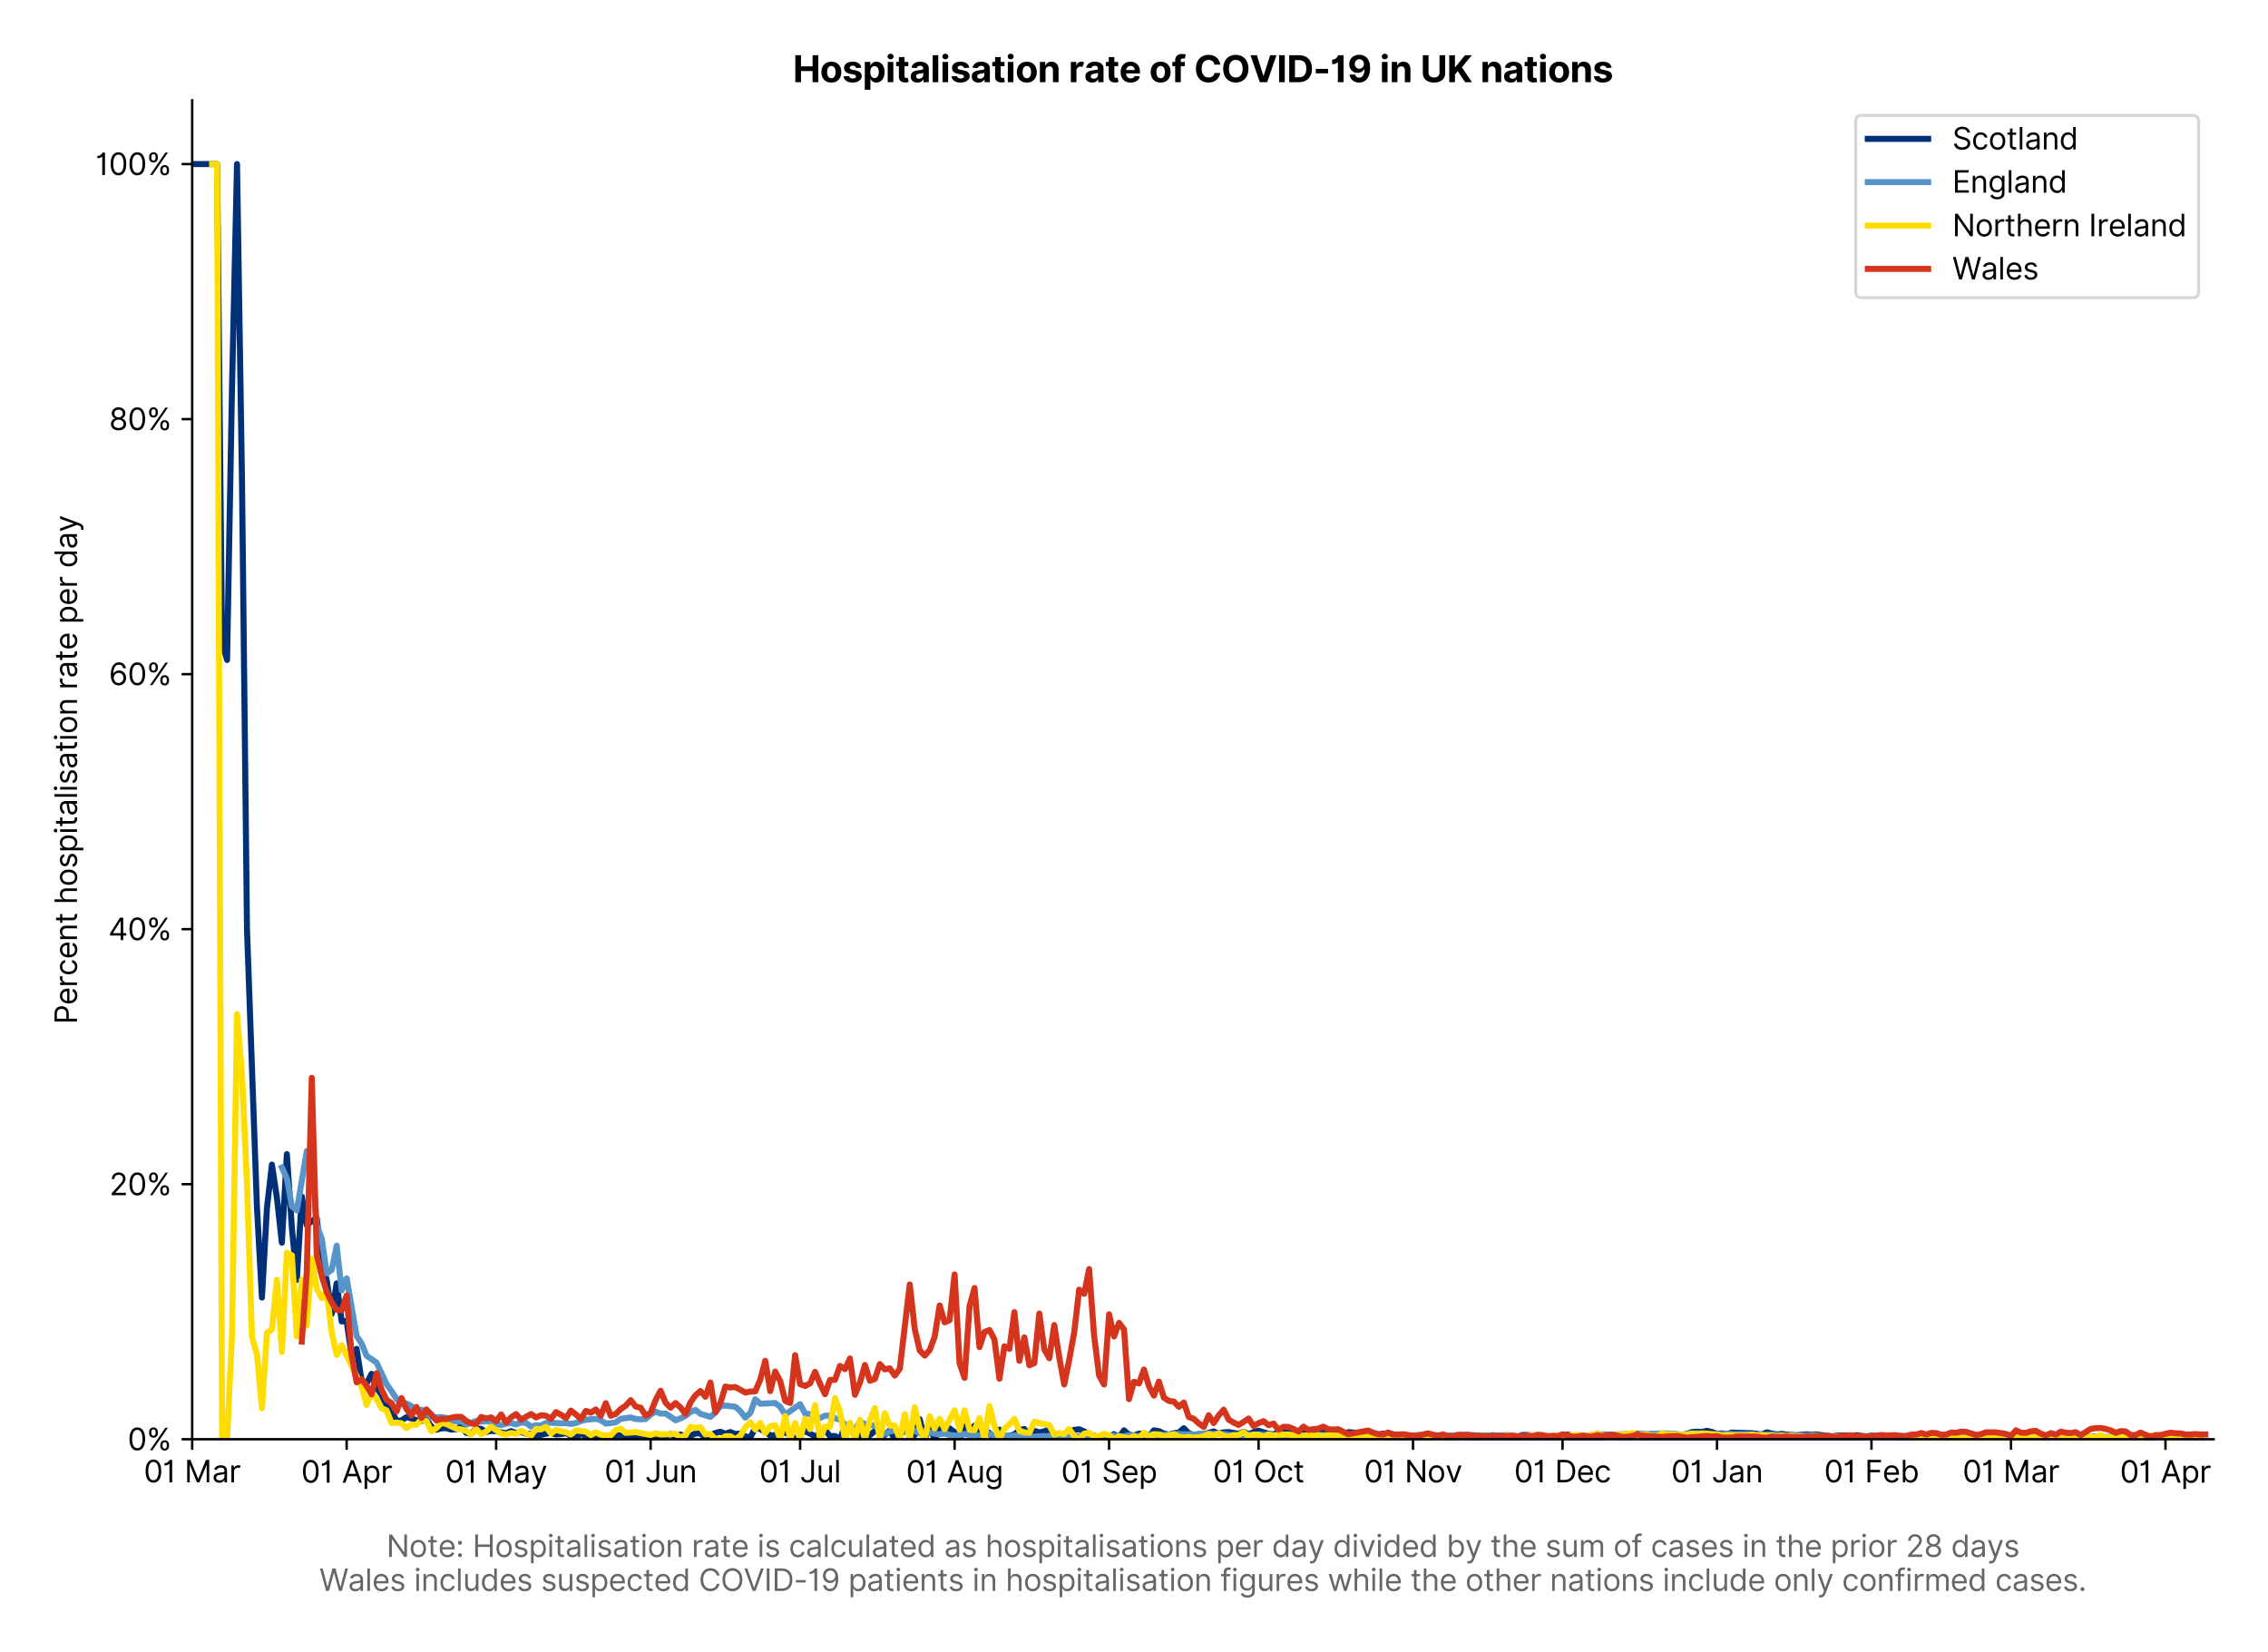 <?xml version="1.0" encoding="utf-8" standalone="no"?>
<!DOCTYPE svg PUBLIC "-//W3C//DTD SVG 1.1//EN"
  "http://www.w3.org/Graphics/SVG/1.1/DTD/svg11.dtd">
<svg version="1.1" viewBox="0 0 751.259 547.145" xmlns="http://www.w3.org/2000/svg" xmlns:xlink="http://www.w3.org/1999/xlink">
 <defs>
  <style type="text/css">*{stroke-linecap:butt;stroke-linejoin:round;}</style>
 </defs>
 <g id="figure_1">
  <g id="patch_1">
   <path d="M 0 547.145 
L 751.259 547.145 
L 751.259 0 
L 0 0 
z
" style="fill:#ffffff;"/>
  </g>
  <g id="axes_1">
   <g id="patch_2">
    <path d="M 63.659 476.745 
L 733.259 476.745 
L 733.259 33.225 
L 63.659 33.225 
z
" style="fill:#ffffff;"/>
   </g>
   <g id="matplotlib.axis_1">
    <g id="xtick_1">
     <g id="line2d_1">
      <defs>
       <path d="M 0 0 
L 0 3.5 
" id="m18574f221c" style="stroke:#000000;stroke-width:0.8;"/>
      </defs>
      <g>
       <use style="stroke:#000000;stroke-width:0.8;" x="63.659" xlink:href="#m18574f221c" y="476.745"/>
      </g>
     </g>
     <g id="text_1">
      <!-- 01 Mar -->
      <g transform="translate(47.623 491.018)scale(0.1 -0.1)">
       <defs>
        <path d="M 2000 -64 
Q 1230 -64 806 561 
Q 382 1186 382 2327 
Q 382 3459 809 4088 
Q 1236 4718 2000 4718 
Q 2764 4718 3191 4088 
Q 3618 3459 3618 2327 
Q 3618 1186 3194 561 
Q 2771 -64 2000 -64 
z
M 2000 436 
Q 2509 436 2791 927 
Q 3073 1418 3073 2327 
Q 3073 3234 2789 3730 
Q 2505 4227 2000 4227 
Q 1496 4227 1211 3730 
Q 927 3234 927 2327 
Q 927 1418 1210 927 
Q 1493 436 2000 436 
z
" id="Inter-Regular-30" transform="scale(0.016)"/>
        <path d="M 1973 4655 
L 1973 0 
L 1409 0 
L 1409 3836 
L 1373 3836 
Q 1341 3773 1209 3692 
Q 1077 3611 868 3551 
Q 659 3491 391 3491 
L 391 3964 
Q 661 3964 859 4061 
Q 1057 4159 1190 4291 
Q 1323 4423 1392 4529 
Q 1461 4636 1473 4655 
L 1973 4655 
z
" id="Inter-Regular-31" transform="scale(0.016)"/>
        <path id="Inter-Regular-20" transform="scale(0.016)"/>
        <path d="M 564 4655 
L 1236 4655 
L 2818 791 
L 2873 791 
L 4455 4655 
L 5127 4655 
L 5127 0 
L 4600 0 
L 4600 3536 
L 4555 3536 
L 3100 0 
L 2591 0 
L 1136 3536 
L 1091 3536 
L 1091 0 
L 564 0 
L 564 4655 
z
" id="Inter-Regular-4d" transform="scale(0.016)"/>
        <path d="M 1518 -82 
Q 1186 -82 916 44 
Q 646 170 486 410 
Q 327 650 327 991 
Q 327 1291 445 1478 
Q 564 1666 761 1773 
Q 959 1880 1199 1933 
Q 1439 1986 1682 2018 
Q 2000 2059 2199 2080 
Q 2398 2102 2490 2154 
Q 2582 2207 2582 2336 
L 2582 2355 
Q 2582 2691 2399 2877 
Q 2216 3064 1846 3064 
Q 1461 3064 1243 2895 
Q 1025 2727 936 2536 
L 427 2718 
Q 564 3036 792 3214 
Q 1021 3393 1292 3464 
Q 1564 3536 1827 3536 
Q 1996 3536 2215 3496 
Q 2434 3457 2640 3334 
Q 2846 3211 2982 2963 
Q 3118 2716 3118 2300 
L 3118 0 
L 2582 0 
L 2582 473 
L 2555 473 
Q 2500 359 2373 229 
Q 2246 100 2034 9 
Q 1823 -82 1518 -82 
z
M 1600 400 
Q 1918 400 2137 525 
Q 2357 650 2469 847 
Q 2582 1045 2582 1264 
L 2582 1755 
Q 2548 1714 2433 1681 
Q 2318 1648 2169 1624 
Q 2021 1600 1881 1583 
Q 1741 1566 1655 1555 
Q 1446 1527 1265 1467 
Q 1084 1407 974 1287 
Q 864 1168 864 964 
Q 864 684 1072 542 
Q 1280 400 1600 400 
z
" id="Inter-Regular-61" transform="scale(0.016)"/>
        <path d="M 491 0 
L 491 3491 
L 1009 3491 
L 1009 2964 
L 1046 2964 
Q 1139 3223 1389 3384 
Q 1639 3545 1955 3545 
Q 2100 3545 2209 3511 
Q 2318 3477 2400 3418 
L 2218 2964 
Q 2161 2993 2085 3010 
Q 2009 3027 1909 3027 
Q 1527 3027 1277 2794 
Q 1027 2561 1027 2209 
L 1027 0 
L 491 0 
z
" id="Inter-Regular-72" transform="scale(0.016)"/>
       </defs>
       <use xlink:href="#Inter-Regular-30"/>
       <use x="62.5" xlink:href="#Inter-Regular-31"/>
       <use x="106.676" xlink:href="#Inter-Regular-20"/>
       <use x="134.801" xlink:href="#Inter-Regular-4d"/>
       <use x="225.994" xlink:href="#Inter-Regular-61"/>
       <use x="282.386" xlink:href="#Inter-Regular-72"/>
      </g>
     </g>
    </g>
    <g id="xtick_2">
     <g id="line2d_2">
      <g>
       <use style="stroke:#000000;stroke-width:0.8;" x="114.828" xlink:href="#m18574f221c" y="476.745"/>
      </g>
     </g>
     <g id="text_2">
      <!-- 01 Apr -->
      <g transform="translate(99.743 491.117)scale(0.1 -0.1)">
       <defs>
        <path d="M 755 0 
L 164 0 
L 1873 4655 
L 2455 4655 
L 4164 0 
L 3573 0 
L 3105 1318 
L 1223 1318 
L 755 0 
z
M 1400 1818 
L 2927 1818 
L 2182 3918 
L 2146 3918 
L 1400 1818 
z
" id="Inter-Regular-41" transform="scale(0.016)"/>
        <path d="M 491 -1309 
L 491 3491 
L 1009 3491 
L 1009 2936 
L 1073 2936 
Q 1132 3027 1237 3169 
Q 1343 3311 1542 3423 
Q 1741 3536 2082 3536 
Q 2523 3536 2859 3315 
Q 3196 3095 3384 2690 
Q 3573 2286 3573 1736 
Q 3573 1182 3384 776 
Q 3196 370 2861 148 
Q 2527 -73 2091 -73 
Q 1755 -73 1552 39 
Q 1350 152 1241 296 
Q 1132 441 1073 536 
L 1027 536 
L 1027 -1309 
L 491 -1309 
z
M 1018 1745 
Q 1018 1152 1276 780 
Q 1534 409 2018 409 
Q 2355 409 2581 587 
Q 2807 766 2921 1069 
Q 3036 1373 3036 1745 
Q 3036 2114 2923 2410 
Q 2811 2707 2585 2881 
Q 2359 3055 2018 3055 
Q 1527 3055 1272 2693 
Q 1018 2332 1018 1745 
z
" id="Inter-Regular-70" transform="scale(0.016)"/>
       </defs>
       <use xlink:href="#Inter-Regular-30"/>
       <use x="62.5" xlink:href="#Inter-Regular-31"/>
       <use x="106.676" xlink:href="#Inter-Regular-20"/>
       <use x="134.801" xlink:href="#Inter-Regular-41"/>
       <use x="202.415" xlink:href="#Inter-Regular-70"/>
       <use x="263.352" xlink:href="#Inter-Regular-72"/>
      </g>
     </g>
    </g>
    <g id="xtick_3">
     <g id="line2d_3">
      <g>
       <use style="stroke:#000000;stroke-width:0.8;" x="164.346" xlink:href="#m18574f221c" y="476.745"/>
      </g>
     </g>
     <g id="text_3">
      <!-- 01 May -->
      <g transform="translate(147.443 491.117)scale(0.1 -0.1)">
       <defs>
        <path d="M 818 -1355 
Q 682 -1355 575 -1333 
Q 468 -1311 427 -1291 
L 564 -818 
Q 857 -893 1053 -814 
Q 1250 -736 1391 -345 
L 1509 -18 
L 218 3491 
L 800 3491 
L 1764 709 
L 1800 709 
L 2764 3491 
L 3346 3491 
L 1846 -564 
Q 1550 -1355 818 -1355 
z
" id="Inter-Regular-79" transform="scale(0.016)"/>
       </defs>
       <use xlink:href="#Inter-Regular-30"/>
       <use x="62.5" xlink:href="#Inter-Regular-31"/>
       <use x="106.676" xlink:href="#Inter-Regular-20"/>
       <use x="134.801" xlink:href="#Inter-Regular-4d"/>
       <use x="225.994" xlink:href="#Inter-Regular-61"/>
       <use x="282.386" xlink:href="#Inter-Regular-79"/>
      </g>
     </g>
    </g>
    <g id="xtick_4">
     <g id="line2d_4">
      <g>
       <use style="stroke:#000000;stroke-width:0.8;" x="215.515" xlink:href="#m18574f221c" y="476.745"/>
      </g>
     </g>
     <g id="text_4">
      <!-- 01 Jun -->
      <g transform="translate(200.23 491.018)scale(0.1 -0.1)">
       <defs>
        <path d="M 2346 4655 
L 2909 4655 
L 2909 1327 
Q 2909 657 2549 296 
Q 2189 -64 1582 -64 
Q 1200 -64 902 76 
Q 605 216 434 475 
Q 264 734 264 1091 
L 818 1091 
Q 818 795 1034 615 
Q 1250 436 1582 436 
Q 1948 436 2147 664 
Q 2346 893 2346 1327 
L 2346 4655 
z
" id="Inter-Regular-4a" transform="scale(0.016)"/>
        <path d="M 2691 1427 
L 2691 3491 
L 3227 3491 
L 3227 0 
L 2691 0 
L 2691 591 
L 2655 591 
Q 2532 325 2273 140 
Q 2014 -45 1618 -45 
Q 1127 -45 809 280 
Q 491 605 491 1273 
L 491 3491 
L 1027 3491 
L 1027 1309 
Q 1027 927 1242 700 
Q 1457 473 1791 473 
Q 1991 473 2199 575 
Q 2407 677 2549 888 
Q 2691 1100 2691 1427 
z
" id="Inter-Regular-75" transform="scale(0.016)"/>
        <path d="M 1027 2100 
L 1027 0 
L 491 0 
L 491 3491 
L 1009 3491 
L 1009 2945 
L 1055 2945 
Q 1177 3211 1427 3373 
Q 1677 3536 2073 3536 
Q 2602 3536 2928 3211 
Q 3255 2886 3255 2218 
L 3255 0 
L 2718 0 
L 2718 2182 
Q 2718 2593 2504 2824 
Q 2291 3055 1918 3055 
Q 1534 3055 1280 2806 
Q 1027 2557 1027 2100 
z
" id="Inter-Regular-6e" transform="scale(0.016)"/>
       </defs>
       <use xlink:href="#Inter-Regular-30"/>
       <use x="62.5" xlink:href="#Inter-Regular-31"/>
       <use x="106.676" xlink:href="#Inter-Regular-20"/>
       <use x="134.801" xlink:href="#Inter-Regular-4a"/>
       <use x="189.063" xlink:href="#Inter-Regular-75"/>
       <use x="247.159" xlink:href="#Inter-Regular-6e"/>
      </g>
     </g>
    </g>
    <g id="xtick_5">
     <g id="line2d_5">
      <g>
       <use style="stroke:#000000;stroke-width:0.8;" x="265.033" xlink:href="#m18574f221c" y="476.745"/>
      </g>
     </g>
     <g id="text_5">
      <!-- 01 Jul -->
      <g transform="translate(251.489 491.018)scale(0.1 -0.1)">
       <defs>
        <path d="M 1027 4655 
L 1027 0 
L 491 0 
L 491 4655 
L 1027 4655 
z
" id="Inter-Regular-6c" transform="scale(0.016)"/>
       </defs>
       <use xlink:href="#Inter-Regular-30"/>
       <use x="62.5" xlink:href="#Inter-Regular-31"/>
       <use x="106.676" xlink:href="#Inter-Regular-20"/>
       <use x="134.801" xlink:href="#Inter-Regular-4a"/>
       <use x="189.063" xlink:href="#Inter-Regular-75"/>
       <use x="247.159" xlink:href="#Inter-Regular-6c"/>
      </g>
     </g>
    </g>
    <g id="xtick_6">
     <g id="line2d_6">
      <g>
       <use style="stroke:#000000;stroke-width:0.8;" x="316.201" xlink:href="#m18574f221c" y="476.745"/>
      </g>
     </g>
     <g id="text_6">
      <!-- 01 Aug -->
      <g transform="translate(300.13 491.117)scale(0.1 -0.1)">
       <defs>
        <path d="M 1900 -1382 
Q 1316 -1382 976 -1169 
Q 636 -957 473 -682 
L 900 -382 
Q 973 -477 1084 -601 
Q 1196 -725 1390 -817 
Q 1584 -909 1900 -909 
Q 2323 -909 2598 -704 
Q 2873 -500 2873 -64 
L 2873 645 
L 2827 645 
Q 2768 550 2660 410 
Q 2552 270 2351 162 
Q 2150 55 1809 55 
Q 1386 55 1051 255 
Q 716 455 521 836 
Q 327 1218 327 1764 
Q 327 2300 516 2699 
Q 705 3098 1041 3317 
Q 1377 3536 1818 3536 
Q 2159 3536 2360 3423 
Q 2561 3311 2669 3169 
Q 2777 3027 2836 2936 
L 2891 2936 
L 2891 3491 
L 3409 3491 
L 3409 -100 
Q 3409 -550 3205 -833 
Q 3002 -1116 2660 -1249 
Q 2318 -1382 1900 -1382 
z
M 1882 536 
Q 2366 536 2624 864 
Q 2882 1193 2882 1773 
Q 2882 2339 2627 2697 
Q 2373 3055 1882 3055 
Q 1541 3055 1315 2882 
Q 1089 2709 976 2418 
Q 864 2127 864 1773 
Q 864 1227 1120 881 
Q 1377 536 1882 536 
z
" id="Inter-Regular-67" transform="scale(0.016)"/>
       </defs>
       <use xlink:href="#Inter-Regular-30"/>
       <use x="62.5" xlink:href="#Inter-Regular-31"/>
       <use x="106.676" xlink:href="#Inter-Regular-20"/>
       <use x="134.801" xlink:href="#Inter-Regular-41"/>
       <use x="202.415" xlink:href="#Inter-Regular-75"/>
       <use x="260.511" xlink:href="#Inter-Regular-67"/>
      </g>
     </g>
    </g>
    <g id="xtick_7">
     <g id="line2d_7">
      <g>
       <use style="stroke:#000000;stroke-width:0.8;" x="367.37" xlink:href="#m18574f221c" y="476.745"/>
      </g>
     </g>
     <g id="text_7">
      <!-- 01 Sep -->
      <g transform="translate(351.483 491.117)scale(0.1 -0.1)">
       <defs>
        <path d="M 3109 3491 
Q 3068 3836 2777 4027 
Q 2486 4218 2064 4218 
Q 1600 4218 1318 3999 
Q 1036 3780 1036 3445 
Q 1036 3195 1189 3042 
Q 1343 2889 1553 2803 
Q 1764 2718 1936 2673 
L 2409 2545 
Q 2591 2498 2815 2414 
Q 3039 2330 3244 2185 
Q 3450 2041 3584 1816 
Q 3718 1591 3718 1264 
Q 3718 886 3521 581 
Q 3325 277 2949 97 
Q 2573 -82 2036 -82 
Q 1286 -82 845 272 
Q 405 627 364 1200 
L 946 1200 
Q 968 936 1124 764 
Q 1280 593 1519 510 
Q 1759 427 2036 427 
Q 2359 427 2616 533 
Q 2873 639 3023 828 
Q 3173 1018 3173 1273 
Q 3173 1505 3043 1650 
Q 2914 1795 2702 1886 
Q 2491 1977 2246 2045 
L 1673 2209 
Q 1127 2366 809 2657 
Q 491 2948 491 3418 
Q 491 3809 703 4101 
Q 916 4393 1276 4555 
Q 1636 4718 2082 4718 
Q 2532 4718 2882 4558 
Q 3232 4398 3437 4120 
Q 3643 3843 3655 3491 
L 3109 3491 
z
" id="Inter-Regular-53" transform="scale(0.016)"/>
        <path d="M 1955 -73 
Q 1450 -73 1085 151 
Q 721 375 524 778 
Q 327 1182 327 1718 
Q 327 2255 524 2665 
Q 721 3075 1074 3305 
Q 1427 3536 1900 3536 
Q 2173 3536 2439 3445 
Q 2705 3355 2923 3151 
Q 3141 2948 3270 2614 
Q 3400 2280 3400 1791 
L 3400 1564 
L 866 1564 
Q 884 1005 1183 707 
Q 1482 409 1955 409 
Q 2271 409 2498 545 
Q 2725 682 2827 955 
L 3346 809 
Q 3223 414 2854 170 
Q 2486 -73 1955 -73 
z
M 866 2027 
L 2855 2027 
Q 2855 2470 2595 2762 
Q 2336 3055 1900 3055 
Q 1593 3055 1368 2911 
Q 1143 2768 1013 2533 
Q 884 2298 866 2027 
z
" id="Inter-Regular-65" transform="scale(0.016)"/>
       </defs>
       <use xlink:href="#Inter-Regular-30"/>
       <use x="62.5" xlink:href="#Inter-Regular-31"/>
       <use x="106.676" xlink:href="#Inter-Regular-20"/>
       <use x="134.801" xlink:href="#Inter-Regular-53"/>
       <use x="198.58" xlink:href="#Inter-Regular-65"/>
       <use x="256.818" xlink:href="#Inter-Regular-70"/>
      </g>
     </g>
    </g>
    <g id="xtick_8">
     <g id="line2d_8">
      <g>
       <use style="stroke:#000000;stroke-width:0.8;" x="416.888" xlink:href="#m18574f221c" y="476.745"/>
      </g>
     </g>
     <g id="text_8">
      <!-- 01 Oct -->
      <g transform="translate(401.732 491.018)scale(0.1 -0.1)">
       <defs>
        <path d="M 4491 2327 
Q 4491 1591 4225 1054 
Q 3959 518 3495 227 
Q 3032 -64 2436 -64 
Q 1841 -64 1377 227 
Q 914 518 648 1054 
Q 382 1591 382 2327 
Q 382 3064 648 3600 
Q 914 4136 1377 4427 
Q 1841 4718 2436 4718 
Q 3032 4718 3495 4427 
Q 3959 4136 4225 3600 
Q 4491 3064 4491 2327 
z
M 3946 2327 
Q 3946 2932 3744 3348 
Q 3543 3764 3201 3977 
Q 2859 4191 2436 4191 
Q 2014 4191 1672 3977 
Q 1330 3764 1128 3348 
Q 927 2932 927 2327 
Q 927 1723 1128 1307 
Q 1330 891 1672 677 
Q 2014 464 2436 464 
Q 2859 464 3201 677 
Q 3543 891 3744 1307 
Q 3946 1723 3946 2327 
z
" id="Inter-Regular-4f" transform="scale(0.016)"/>
        <path d="M 1909 -73 
Q 1418 -73 1063 159 
Q 709 391 518 798 
Q 327 1205 327 1727 
Q 327 2259 524 2667 
Q 721 3075 1074 3305 
Q 1427 3536 1900 3536 
Q 2268 3536 2563 3400 
Q 2859 3264 3047 3018 
Q 3236 2773 3282 2445 
L 2746 2445 
Q 2684 2684 2474 2869 
Q 2264 3055 1909 3055 
Q 1439 3055 1151 2697 
Q 864 2339 864 1745 
Q 864 1139 1148 774 
Q 1432 409 1909 409 
Q 2223 409 2447 570 
Q 2671 732 2746 1018 
L 3282 1018 
Q 3236 709 3058 462 
Q 2880 216 2588 71 
Q 2296 -73 1909 -73 
z
" id="Inter-Regular-63" transform="scale(0.016)"/>
        <path d="M 2009 3491 
L 2009 3036 
L 1264 3036 
L 1264 1000 
Q 1264 773 1331 660 
Q 1398 548 1503 510 
Q 1609 473 1727 473 
Q 1816 473 1873 483 
Q 1930 493 1964 500 
L 2073 18 
Q 2018 -2 1920 -23 
Q 1823 -45 1673 -45 
Q 1446 -45 1228 52 
Q 1011 150 869 350 
Q 727 550 727 855 
L 727 3036 
L 200 3036 
L 200 3491 
L 727 3491 
L 727 4327 
L 1264 4327 
L 1264 3491 
L 2009 3491 
z
" id="Inter-Regular-74" transform="scale(0.016)"/>
       </defs>
       <use xlink:href="#Inter-Regular-30"/>
       <use x="62.5" xlink:href="#Inter-Regular-31"/>
       <use x="106.676" xlink:href="#Inter-Regular-20"/>
       <use x="134.801" xlink:href="#Inter-Regular-4f"/>
       <use x="210.938" xlink:href="#Inter-Regular-63"/>
       <use x="266.761" xlink:href="#Inter-Regular-74"/>
      </g>
     </g>
    </g>
    <g id="xtick_9">
     <g id="line2d_9">
      <g>
       <use style="stroke:#000000;stroke-width:0.8;" x="468.057" xlink:href="#m18574f221c" y="476.745"/>
      </g>
     </g>
     <g id="text_9">
      <!-- 01 Nov -->
      <g transform="translate(451.786 491.018)scale(0.1 -0.1)">
       <defs>
        <path d="M 4255 4655 
L 4255 0 
L 3709 0 
L 1173 3655 
L 1127 3655 
L 1127 0 
L 564 0 
L 564 4655 
L 1109 4655 
L 3655 991 
L 3700 991 
L 3700 4655 
L 4255 4655 
z
" id="Inter-Regular-4e" transform="scale(0.016)"/>
        <path d="M 1909 -73 
Q 1436 -73 1080 152 
Q 725 377 526 781 
Q 327 1186 327 1727 
Q 327 2273 526 2679 
Q 725 3086 1080 3311 
Q 1436 3536 1909 3536 
Q 2382 3536 2737 3311 
Q 3093 3086 3292 2679 
Q 3491 2273 3491 1727 
Q 3491 1186 3292 781 
Q 3093 377 2737 152 
Q 2382 -73 1909 -73 
z
M 1909 409 
Q 2268 409 2500 593 
Q 2732 777 2843 1077 
Q 2955 1377 2955 1727 
Q 2955 2077 2843 2379 
Q 2732 2682 2500 2868 
Q 2268 3055 1909 3055 
Q 1550 3055 1318 2868 
Q 1086 2682 975 2379 
Q 864 2077 864 1727 
Q 864 1377 975 1077 
Q 1086 777 1318 593 
Q 1550 409 1909 409 
z
" id="Inter-Regular-6f" transform="scale(0.016)"/>
        <path d="M 3346 3491 
L 2055 0 
L 1509 0 
L 218 3491 
L 800 3491 
L 1764 709 
L 1800 709 
L 2764 3491 
L 3346 3491 
z
" id="Inter-Regular-76" transform="scale(0.016)"/>
       </defs>
       <use xlink:href="#Inter-Regular-30"/>
       <use x="62.5" xlink:href="#Inter-Regular-31"/>
       <use x="106.676" xlink:href="#Inter-Regular-20"/>
       <use x="134.801" xlink:href="#Inter-Regular-4e"/>
       <use x="210.085" xlink:href="#Inter-Regular-6f"/>
       <use x="269.744" xlink:href="#Inter-Regular-76"/>
      </g>
     </g>
    </g>
    <g id="xtick_10">
     <g id="line2d_10">
      <g>
       <use style="stroke:#000000;stroke-width:0.8;" x="517.575" xlink:href="#m18574f221c" y="476.745"/>
      </g>
     </g>
     <g id="text_10">
      <!-- 01 Dec -->
      <g transform="translate(501.538 491.018)scale(0.1 -0.1)">
       <defs>
        <path d="M 2000 0 
L 564 0 
L 564 4655 
L 2064 4655 
Q 2741 4655 3223 4376 
Q 3705 4098 3961 3578 
Q 4218 3059 4218 2336 
Q 4218 1609 3959 1085 
Q 3700 561 3204 280 
Q 2709 0 2000 0 
z
M 1127 500 
L 1964 500 
Q 2830 500 3251 992 
Q 3673 1484 3673 2336 
Q 3673 3182 3259 3668 
Q 2846 4155 2027 4155 
L 1127 4155 
L 1127 500 
z
" id="Inter-Regular-44" transform="scale(0.016)"/>
       </defs>
       <use xlink:href="#Inter-Regular-30"/>
       <use x="62.5" xlink:href="#Inter-Regular-31"/>
       <use x="106.676" xlink:href="#Inter-Regular-20"/>
       <use x="134.801" xlink:href="#Inter-Regular-44"/>
       <use x="206.676" xlink:href="#Inter-Regular-65"/>
       <use x="264.915" xlink:href="#Inter-Regular-63"/>
      </g>
     </g>
    </g>
    <g id="xtick_11">
     <g id="line2d_11">
      <g>
       <use style="stroke:#000000;stroke-width:0.8;" x="568.743" xlink:href="#m18574f221c" y="476.745"/>
      </g>
     </g>
     <g id="text_11">
      <!-- 01 Jan -->
      <g transform="translate(553.544 491.018)scale(0.1 -0.1)">
       <use xlink:href="#Inter-Regular-30"/>
       <use x="62.5" xlink:href="#Inter-Regular-31"/>
       <use x="106.676" xlink:href="#Inter-Regular-20"/>
       <use x="134.801" xlink:href="#Inter-Regular-4a"/>
       <use x="189.063" xlink:href="#Inter-Regular-61"/>
       <use x="245.455" xlink:href="#Inter-Regular-6e"/>
      </g>
     </g>
    </g>
    <g id="xtick_12">
     <g id="line2d_12">
      <g>
       <use style="stroke:#000000;stroke-width:0.8;" x="619.912" xlink:href="#m18574f221c" y="476.745"/>
      </g>
     </g>
     <g id="text_12">
      <!-- 01 Feb -->
      <g transform="translate(604.223 491.018)scale(0.1 -0.1)">
       <defs>
        <path d="M 564 0 
L 564 4655 
L 3355 4655 
L 3355 4155 
L 1127 4155 
L 1127 2582 
L 3146 2582 
L 3146 2082 
L 1127 2082 
L 1127 0 
L 564 0 
z
" id="Inter-Regular-46" transform="scale(0.016)"/>
        <path d="M 564 0 
L 564 4655 
L 1100 4655 
L 1100 2936 
L 1146 2936 
Q 1205 3027 1310 3169 
Q 1416 3311 1615 3423 
Q 1814 3536 2155 3536 
Q 2596 3536 2932 3315 
Q 3268 3095 3457 2690 
Q 3646 2286 3646 1736 
Q 3646 1182 3457 776 
Q 3268 370 2934 148 
Q 2600 -73 2164 -73 
Q 1827 -73 1625 39 
Q 1423 152 1314 296 
Q 1205 441 1146 536 
L 1082 536 
L 1082 0 
L 564 0 
z
M 1091 1745 
Q 1091 1152 1349 780 
Q 1607 409 2091 409 
Q 2427 409 2653 587 
Q 2880 766 2994 1069 
Q 3109 1373 3109 1745 
Q 3109 2114 2996 2410 
Q 2884 2707 2658 2881 
Q 2432 3055 2091 3055 
Q 1600 3055 1345 2693 
Q 1091 2332 1091 1745 
z
" id="Inter-Regular-62" transform="scale(0.016)"/>
       </defs>
       <use xlink:href="#Inter-Regular-30"/>
       <use x="62.5" xlink:href="#Inter-Regular-31"/>
       <use x="106.676" xlink:href="#Inter-Regular-20"/>
       <use x="134.801" xlink:href="#Inter-Regular-46"/>
       <use x="193.466" xlink:href="#Inter-Regular-65"/>
       <use x="251.705" xlink:href="#Inter-Regular-62"/>
      </g>
     </g>
    </g>
    <g id="xtick_13">
     <g id="line2d_13">
      <g>
       <use style="stroke:#000000;stroke-width:0.8;" x="666.129" xlink:href="#m18574f221c" y="476.745"/>
      </g>
     </g>
     <g id="text_13">
      <!-- 01 Mar -->
      <g transform="translate(650.092 491.018)scale(0.1 -0.1)">
       <use xlink:href="#Inter-Regular-30"/>
       <use x="62.5" xlink:href="#Inter-Regular-31"/>
       <use x="106.676" xlink:href="#Inter-Regular-20"/>
       <use x="134.801" xlink:href="#Inter-Regular-4d"/>
       <use x="225.994" xlink:href="#Inter-Regular-61"/>
       <use x="282.386" xlink:href="#Inter-Regular-72"/>
      </g>
     </g>
    </g>
    <g id="xtick_14">
     <g id="line2d_14">
      <g>
       <use style="stroke:#000000;stroke-width:0.8;" x="717.298" xlink:href="#m18574f221c" y="476.745"/>
      </g>
     </g>
     <g id="text_14">
      <!-- 01 Apr -->
      <g transform="translate(702.212 491.117)scale(0.1 -0.1)">
       <use xlink:href="#Inter-Regular-30"/>
       <use x="62.5" xlink:href="#Inter-Regular-31"/>
       <use x="106.676" xlink:href="#Inter-Regular-20"/>
       <use x="134.801" xlink:href="#Inter-Regular-41"/>
       <use x="202.415" xlink:href="#Inter-Regular-70"/>
       <use x="263.352" xlink:href="#Inter-Regular-72"/>
      </g>
     </g>
    </g>
    <g id="text_15">
     <!--  -->
     <g style="fill:#666666;" transform="translate(398.459 504.55)scale(0.1 -0.1)"/>
     <!-- Note: Hospitalisation rate is calculated as hospitalisations per day divided by the sum of cases in the prior 28 days -->
     <g style="fill:#666666;" transform="translate(127.994 515.732)scale(0.1 -0.1)">
      <defs>
       <path d="M 882 -36 
Q 714 -36 593 84 
Q 473 205 473 373 
Q 473 541 593 661 
Q 714 782 882 782 
Q 1050 782 1170 661 
Q 1291 541 1291 373 
Q 1291 205 1170 84 
Q 1050 -36 882 -36 
z
M 882 2524 
Q 714 2524 593 2644 
Q 473 2765 473 2933 
Q 473 3101 593 3221 
Q 714 3342 882 3342 
Q 1050 3342 1170 3221 
Q 1291 3101 1291 2933 
Q 1291 2765 1170 2644 
Q 1050 2524 882 2524 
z
" id="Inter-Regular-3a" transform="scale(0.016)"/>
       <path d="M 564 0 
L 564 4655 
L 1127 4655 
L 1127 2582 
L 3609 2582 
L 3609 4655 
L 4173 4655 
L 4173 0 
L 3609 0 
L 3609 2082 
L 1127 2082 
L 1127 0 
L 564 0 
z
" id="Inter-Regular-48" transform="scale(0.016)"/>
       <path d="M 2964 2709 
L 2482 2573 
Q 2411 2755 2245 2914 
Q 2080 3073 1727 3073 
Q 1407 3073 1194 2926 
Q 982 2780 982 2555 
Q 982 2355 1127 2239 
Q 1273 2123 1582 2045 
L 2100 1918 
Q 3027 1691 3027 973 
Q 3027 673 2855 436 
Q 2684 200 2377 63 
Q 2071 -73 1664 -73 
Q 1130 -73 780 159 
Q 430 391 336 836 
L 846 964 
Q 989 400 1655 400 
Q 2030 400 2251 560 
Q 2473 720 2473 945 
Q 2473 1316 1955 1436 
L 1373 1573 
Q 893 1686 669 1926 
Q 446 2166 446 2527 
Q 446 2823 613 3050 
Q 780 3277 1069 3406 
Q 1359 3536 1727 3536 
Q 2246 3536 2542 3309 
Q 2839 3082 2964 2709 
z
" id="Inter-Regular-73" transform="scale(0.016)"/>
       <path d="M 491 0 
L 491 3491 
L 1027 3491 
L 1027 0 
L 491 0 
z
M 764 4073 
Q 607 4073 494 4179 
Q 382 4286 382 4436 
Q 382 4586 494 4693 
Q 607 4800 764 4800 
Q 921 4800 1033 4693 
Q 1146 4586 1146 4436 
Q 1146 4286 1033 4179 
Q 921 4073 764 4073 
z
" id="Inter-Regular-69" transform="scale(0.016)"/>
       <path d="M 1809 -73 
Q 1373 -73 1039 148 
Q 705 370 516 776 
Q 327 1182 327 1736 
Q 327 2286 516 2690 
Q 705 3095 1041 3315 
Q 1377 3536 1818 3536 
Q 2159 3536 2358 3423 
Q 2557 3311 2662 3169 
Q 2768 3027 2827 2936 
L 2873 2936 
L 2873 4655 
L 3409 4655 
L 3409 0 
L 2891 0 
L 2891 536 
L 2827 536 
Q 2768 441 2659 296 
Q 2550 152 2348 39 
Q 2146 -73 1809 -73 
z
M 1882 409 
Q 2366 409 2624 780 
Q 2882 1152 2882 1745 
Q 2882 2332 2627 2693 
Q 2373 3055 1882 3055 
Q 1541 3055 1315 2881 
Q 1089 2707 976 2410 
Q 864 2114 864 1745 
Q 864 1373 978 1069 
Q 1093 766 1319 587 
Q 1546 409 1882 409 
z
" id="Inter-Regular-64" transform="scale(0.016)"/>
       <path d="M 1027 2100 
L 1027 0 
L 491 0 
L 491 4655 
L 1027 4655 
L 1027 2945 
L 1073 2945 
Q 1196 3216 1442 3376 
Q 1689 3536 2100 3536 
Q 2636 3536 2963 3213 
Q 3291 2891 3291 2218 
L 3291 0 
L 2755 0 
L 2755 2182 
Q 2755 2598 2540 2826 
Q 2325 3055 1946 3055 
Q 1548 3055 1287 2806 
Q 1027 2557 1027 2100 
z
" id="Inter-Regular-68" transform="scale(0.016)"/>
       <path d="M 491 0 
L 491 3491 
L 1009 3491 
L 1009 2945 
L 1055 2945 
Q 1164 3225 1407 3380 
Q 1650 3536 1991 3536 
Q 2336 3536 2567 3380 
Q 2798 3225 2927 2945 
L 2964 2945 
Q 3098 3216 3366 3376 
Q 3634 3536 4009 3536 
Q 4477 3536 4775 3244 
Q 5073 2952 5073 2336 
L 5073 0 
L 4536 0 
L 4536 2336 
Q 4536 2723 4325 2889 
Q 4114 3055 3827 3055 
Q 3459 3055 3257 2833 
Q 3055 2611 3055 2273 
L 3055 0 
L 2509 0 
L 2509 2391 
Q 2509 2689 2316 2872 
Q 2123 3055 1818 3055 
Q 1609 3055 1428 2943 
Q 1248 2832 1137 2635 
Q 1027 2439 1027 2182 
L 1027 0 
L 491 0 
z
" id="Inter-Regular-6d" transform="scale(0.016)"/>
       <path d="M 2046 3491 
L 2046 3036 
L 1264 3036 
L 1264 0 
L 727 0 
L 727 3036 
L 164 3036 
L 164 3491 
L 727 3491 
L 727 3973 
Q 727 4273 868 4473 
Q 1009 4673 1234 4773 
Q 1459 4873 1709 4873 
Q 1907 4873 2032 4841 
Q 2157 4809 2218 4782 
L 2064 4318 
Q 2023 4332 1951 4352 
Q 1880 4373 1764 4373 
Q 1498 4373 1381 4239 
Q 1264 4105 1264 3845 
L 1264 3491 
L 2046 3491 
z
" id="Inter-Regular-66" transform="scale(0.016)"/>
       <path d="M 482 0 
L 482 409 
L 2018 2091 
Q 2289 2386 2464 2605 
Q 2639 2825 2724 3019 
Q 2809 3214 2809 3427 
Q 2809 3795 2553 4011 
Q 2298 4227 1918 4227 
Q 1514 4227 1275 3985 
Q 1036 3743 1036 3345 
L 500 3345 
Q 500 3755 688 4064 
Q 877 4373 1203 4545 
Q 1530 4718 1936 4718 
Q 2346 4718 2661 4545 
Q 2977 4373 3156 4079 
Q 3336 3786 3336 3427 
Q 3336 3170 3244 2926 
Q 3152 2682 2926 2383 
Q 2700 2084 2300 1655 
L 1255 536 
L 1255 500 
L 3418 500 
L 3418 0 
L 482 0 
z
" id="Inter-Regular-32" transform="scale(0.016)"/>
       <path d="M 1973 -64 
Q 1505 -64 1147 103 
Q 789 270 589 564 
Q 389 859 391 1236 
Q 389 1532 507 1783 
Q 625 2034 830 2203 
Q 1036 2373 1291 2418 
L 1291 2445 
Q 957 2532 759 2821 
Q 561 3111 564 3482 
Q 561 3836 743 4115 
Q 925 4395 1244 4556 
Q 1564 4718 1973 4718 
Q 2377 4718 2695 4556 
Q 3014 4395 3197 4115 
Q 3380 3836 3382 3482 
Q 3380 3111 3181 2821 
Q 2982 2532 2655 2445 
L 2655 2418 
Q 2907 2373 3109 2203 
Q 3311 2034 3431 1783 
Q 3552 1532 3555 1236 
Q 3552 859 3351 564 
Q 3150 270 2794 103 
Q 2439 -64 1973 -64 
z
M 1973 436 
Q 2446 436 2722 662 
Q 2998 889 3000 1264 
Q 2998 1527 2864 1729 
Q 2730 1932 2499 2048 
Q 2268 2164 1973 2164 
Q 1675 2164 1442 2048 
Q 1209 1932 1076 1729 
Q 943 1527 946 1264 
Q 943 889 1218 662 
Q 1493 436 1973 436 
z
M 1973 2645 
Q 2348 2645 2591 2864 
Q 2834 3084 2836 3445 
Q 2834 3800 2596 4013 
Q 2359 4227 1973 4227 
Q 1582 4227 1344 4013 
Q 1107 3800 1109 3445 
Q 1107 3084 1349 2864 
Q 1591 2645 1973 2645 
z
" id="Inter-Regular-38" transform="scale(0.016)"/>
      </defs>
      <use xlink:href="#Inter-Regular-4e"/>
      <use x="75.284" xlink:href="#Inter-Regular-6f"/>
      <use x="134.943" xlink:href="#Inter-Regular-74"/>
      <use x="171.307" xlink:href="#Inter-Regular-65"/>
      <use x="229.546" xlink:href="#Inter-Regular-3a"/>
      <use x="257.102" xlink:href="#Inter-Regular-20"/>
      <use x="285.227" xlink:href="#Inter-Regular-48"/>
      <use x="359.233" xlink:href="#Inter-Regular-6f"/>
      <use x="418.892" xlink:href="#Inter-Regular-73"/>
      <use x="471.165" xlink:href="#Inter-Regular-70"/>
      <use x="532.102" xlink:href="#Inter-Regular-69"/>
      <use x="555.824" xlink:href="#Inter-Regular-74"/>
      <use x="592.188" xlink:href="#Inter-Regular-61"/>
      <use x="648.58" xlink:href="#Inter-Regular-6c"/>
      <use x="672.301" xlink:href="#Inter-Regular-69"/>
      <use x="696.023" xlink:href="#Inter-Regular-73"/>
      <use x="748.296" xlink:href="#Inter-Regular-61"/>
      <use x="804.688" xlink:href="#Inter-Regular-74"/>
      <use x="841.051" xlink:href="#Inter-Regular-69"/>
      <use x="864.773" xlink:href="#Inter-Regular-6f"/>
      <use x="924.432" xlink:href="#Inter-Regular-6e"/>
      <use x="982.955" xlink:href="#Inter-Regular-20"/>
      <use x="1011.08" xlink:href="#Inter-Regular-72"/>
      <use x="1049.432" xlink:href="#Inter-Regular-61"/>
      <use x="1105.824" xlink:href="#Inter-Regular-74"/>
      <use x="1142.188" xlink:href="#Inter-Regular-65"/>
      <use x="1200.426" xlink:href="#Inter-Regular-20"/>
      <use x="1228.551" xlink:href="#Inter-Regular-69"/>
      <use x="1252.273" xlink:href="#Inter-Regular-73"/>
      <use x="1304.546" xlink:href="#Inter-Regular-20"/>
      <use x="1332.671" xlink:href="#Inter-Regular-63"/>
      <use x="1388.495" xlink:href="#Inter-Regular-61"/>
      <use x="1444.887" xlink:href="#Inter-Regular-6c"/>
      <use x="1468.608" xlink:href="#Inter-Regular-63"/>
      <use x="1524.432" xlink:href="#Inter-Regular-75"/>
      <use x="1582.529" xlink:href="#Inter-Regular-6c"/>
      <use x="1606.25" xlink:href="#Inter-Regular-61"/>
      <use x="1662.642" xlink:href="#Inter-Regular-74"/>
      <use x="1699.006" xlink:href="#Inter-Regular-65"/>
      <use x="1757.245" xlink:href="#Inter-Regular-64"/>
      <use x="1819.318" xlink:href="#Inter-Regular-20"/>
      <use x="1847.443" xlink:href="#Inter-Regular-61"/>
      <use x="1903.836" xlink:href="#Inter-Regular-73"/>
      <use x="1956.108" xlink:href="#Inter-Regular-20"/>
      <use x="1984.233" xlink:href="#Inter-Regular-68"/>
      <use x="2043.324" xlink:href="#Inter-Regular-6f"/>
      <use x="2102.983" xlink:href="#Inter-Regular-73"/>
      <use x="2155.256" xlink:href="#Inter-Regular-70"/>
      <use x="2216.194" xlink:href="#Inter-Regular-69"/>
      <use x="2239.915" xlink:href="#Inter-Regular-74"/>
      <use x="2276.279" xlink:href="#Inter-Regular-61"/>
      <use x="2332.671" xlink:href="#Inter-Regular-6c"/>
      <use x="2356.392" xlink:href="#Inter-Regular-69"/>
      <use x="2380.114" xlink:href="#Inter-Regular-73"/>
      <use x="2432.387" xlink:href="#Inter-Regular-61"/>
      <use x="2488.779" xlink:href="#Inter-Regular-74"/>
      <use x="2525.142" xlink:href="#Inter-Regular-69"/>
      <use x="2548.864" xlink:href="#Inter-Regular-6f"/>
      <use x="2608.523" xlink:href="#Inter-Regular-6e"/>
      <use x="2667.046" xlink:href="#Inter-Regular-73"/>
      <use x="2719.319" xlink:href="#Inter-Regular-20"/>
      <use x="2747.444" xlink:href="#Inter-Regular-70"/>
      <use x="2808.381" xlink:href="#Inter-Regular-65"/>
      <use x="2866.62" xlink:href="#Inter-Regular-72"/>
      <use x="2904.972" xlink:href="#Inter-Regular-20"/>
      <use x="2933.097" xlink:href="#Inter-Regular-64"/>
      <use x="2995.171" xlink:href="#Inter-Regular-61"/>
      <use x="3051.563" xlink:href="#Inter-Regular-79"/>
      <use x="3107.245" xlink:href="#Inter-Regular-20"/>
      <use x="3135.37" xlink:href="#Inter-Regular-64"/>
      <use x="3197.444" xlink:href="#Inter-Regular-69"/>
      <use x="3221.165" xlink:href="#Inter-Regular-76"/>
      <use x="3276.847" xlink:href="#Inter-Regular-69"/>
      <use x="3300.569" xlink:href="#Inter-Regular-64"/>
      <use x="3362.643" xlink:href="#Inter-Regular-65"/>
      <use x="3420.881" xlink:href="#Inter-Regular-64"/>
      <use x="3482.955" xlink:href="#Inter-Regular-20"/>
      <use x="3511.08" xlink:href="#Inter-Regular-62"/>
      <use x="3573.154" xlink:href="#Inter-Regular-79"/>
      <use x="3628.836" xlink:href="#Inter-Regular-20"/>
      <use x="3656.961" xlink:href="#Inter-Regular-74"/>
      <use x="3693.324" xlink:href="#Inter-Regular-68"/>
      <use x="3752.415" xlink:href="#Inter-Regular-65"/>
      <use x="3810.654" xlink:href="#Inter-Regular-20"/>
      <use x="3838.779" xlink:href="#Inter-Regular-73"/>
      <use x="3891.052" xlink:href="#Inter-Regular-75"/>
      <use x="3949.148" xlink:href="#Inter-Regular-6d"/>
      <use x="4036.08" xlink:href="#Inter-Regular-20"/>
      <use x="4064.205" xlink:href="#Inter-Regular-6f"/>
      <use x="4123.864" xlink:href="#Inter-Regular-66"/>
      <use x="4159.944" xlink:href="#Inter-Regular-20"/>
      <use x="4188.069" xlink:href="#Inter-Regular-63"/>
      <use x="4243.893" xlink:href="#Inter-Regular-61"/>
      <use x="4300.285" xlink:href="#Inter-Regular-73"/>
      <use x="4352.558" xlink:href="#Inter-Regular-65"/>
      <use x="4410.796" xlink:href="#Inter-Regular-73"/>
      <use x="4463.069" xlink:href="#Inter-Regular-20"/>
      <use x="4491.194" xlink:href="#Inter-Regular-69"/>
      <use x="4514.916" xlink:href="#Inter-Regular-6e"/>
      <use x="4573.438" xlink:href="#Inter-Regular-20"/>
      <use x="4601.563" xlink:href="#Inter-Regular-74"/>
      <use x="4637.927" xlink:href="#Inter-Regular-68"/>
      <use x="4697.018" xlink:href="#Inter-Regular-65"/>
      <use x="4755.256" xlink:href="#Inter-Regular-20"/>
      <use x="4783.381" xlink:href="#Inter-Regular-70"/>
      <use x="4844.319" xlink:href="#Inter-Regular-72"/>
      <use x="4882.671" xlink:href="#Inter-Regular-69"/>
      <use x="4906.393" xlink:href="#Inter-Regular-6f"/>
      <use x="4966.052" xlink:href="#Inter-Regular-72"/>
      <use x="5004.404" xlink:href="#Inter-Regular-20"/>
      <use x="5032.529" xlink:href="#Inter-Regular-32"/>
      <use x="5093.041" xlink:href="#Inter-Regular-38"/>
      <use x="5154.688" xlink:href="#Inter-Regular-20"/>
      <use x="5182.813" xlink:href="#Inter-Regular-64"/>
      <use x="5244.887" xlink:href="#Inter-Regular-61"/>
      <use x="5301.279" xlink:href="#Inter-Regular-79"/>
      <use x="5356.961" xlink:href="#Inter-Regular-73"/>
     </g>
     <!-- Wales includes suspected COVID-19 patients in hospitalisation figures while the other nations include only confirmed cases. -->
     <g style="fill:#666666;" transform="translate(105.77 526.986)scale(0.1 -0.1)">
      <defs>
       <path d="M 1409 0 
L 136 4655 
L 709 4655 
L 1682 864 
L 1727 864 
L 2718 4655 
L 3355 4655 
L 4346 864 
L 4391 864 
L 5364 4655 
L 5936 4655 
L 4664 0 
L 4082 0 
L 3055 3709 
L 3018 3709 
L 1991 0 
L 1409 0 
z
" id="Inter-Regular-57" transform="scale(0.016)"/>
       <path d="M 4309 3200 
L 3746 3200 
Q 3677 3523 3484 3743 
Q 3291 3964 3018 4077 
Q 2746 4191 2436 4191 
Q 2014 4191 1672 3977 
Q 1330 3764 1128 3348 
Q 927 2932 927 2327 
Q 927 1723 1128 1307 
Q 1330 891 1672 677 
Q 2014 464 2436 464 
Q 2746 464 3018 577 
Q 3291 691 3484 911 
Q 3677 1132 3746 1455 
L 4309 1455 
Q 4223 977 3957 637 
Q 3691 298 3298 117 
Q 2905 -64 2436 -64 
Q 1841 -64 1377 227 
Q 914 518 648 1054 
Q 382 1591 382 2327 
Q 382 3064 648 3600 
Q 914 4136 1377 4427 
Q 1841 4718 2436 4718 
Q 2905 4718 3298 4537 
Q 3691 4357 3957 4017 
Q 4223 3677 4309 3200 
z
" id="Inter-Regular-43" transform="scale(0.016)"/>
       <path d="M 755 4655 
L 2136 736 
L 2191 736 
L 3573 4655 
L 4164 4655 
L 2455 0 
L 1873 0 
L 164 4655 
L 755 4655 
z
" id="Inter-Regular-56" transform="scale(0.016)"/>
       <path d="M 1127 4655 
L 1127 0 
L 564 0 
L 564 4655 
L 1127 4655 
z
" id="Inter-Regular-49" transform="scale(0.016)"/>
       <path d="M 2491 2245 
L 2491 1745 
L 455 1745 
L 455 2245 
L 2491 2245 
z
" id="Inter-Regular-2d" transform="scale(0.016)"/>
       <path d="M 1964 4727 
Q 2250 4725 2536 4618 
Q 2823 4511 3059 4263 
Q 3296 4016 3439 3590 
Q 3582 3164 3582 2518 
Q 3582 1277 3128 606 
Q 2675 -64 1891 -64 
Q 1305 -64 916 278 
Q 527 620 446 1173 
L 1000 1173 
Q 1075 852 1299 644 
Q 1523 436 1891 436 
Q 2430 436 2742 906 
Q 3055 1377 3055 2236 
L 3018 2236 
Q 2827 1950 2530 1784 
Q 2234 1618 1873 1618 
Q 1473 1618 1140 1817 
Q 807 2016 608 2365 
Q 409 2714 409 3164 
Q 409 3595 601 3952 
Q 793 4309 1142 4520 
Q 1491 4732 1964 4727 
z
M 1964 4227 
Q 1677 4227 1449 4084 
Q 1221 3941 1088 3700 
Q 955 3459 955 3164 
Q 955 2873 1083 2635 
Q 1211 2398 1435 2258 
Q 1659 2118 1946 2118 
Q 2232 2118 2465 2266 
Q 2698 2414 2835 2654 
Q 2973 2895 2973 3173 
Q 2973 3450 2842 3691 
Q 2711 3932 2483 4079 
Q 2255 4227 1964 4227 
z
" id="Inter-Regular-39" transform="scale(0.016)"/>
       <path d="M 1282 0 
L 218 3491 
L 782 3491 
L 1536 818 
L 1573 818 
L 2318 3491 
L 2891 3491 
L 3627 827 
L 3664 827 
L 4418 3491 
L 4982 3491 
L 3918 0 
L 3391 0 
L 2627 2682 
L 2573 2682 
L 1809 0 
L 1282 0 
z
" id="Inter-Regular-77" transform="scale(0.016)"/>
       <path d="M 882 -36 
Q 714 -36 593 84 
Q 473 205 473 373 
Q 473 541 593 661 
Q 714 782 882 782 
Q 1050 782 1170 661 
Q 1291 541 1291 373 
Q 1291 205 1170 84 
Q 1050 -36 882 -36 
z
" id="Inter-Regular-2e" transform="scale(0.016)"/>
      </defs>
      <use xlink:href="#Inter-Regular-57"/>
      <use x="94.886" xlink:href="#Inter-Regular-61"/>
      <use x="151.278" xlink:href="#Inter-Regular-6c"/>
      <use x="175" xlink:href="#Inter-Regular-65"/>
      <use x="233.239" xlink:href="#Inter-Regular-73"/>
      <use x="285.511" xlink:href="#Inter-Regular-20"/>
      <use x="313.636" xlink:href="#Inter-Regular-69"/>
      <use x="337.358" xlink:href="#Inter-Regular-6e"/>
      <use x="395.881" xlink:href="#Inter-Regular-63"/>
      <use x="451.705" xlink:href="#Inter-Regular-6c"/>
      <use x="475.426" xlink:href="#Inter-Regular-75"/>
      <use x="533.523" xlink:href="#Inter-Regular-64"/>
      <use x="595.597" xlink:href="#Inter-Regular-65"/>
      <use x="653.835" xlink:href="#Inter-Regular-73"/>
      <use x="706.108" xlink:href="#Inter-Regular-20"/>
      <use x="734.233" xlink:href="#Inter-Regular-73"/>
      <use x="786.506" xlink:href="#Inter-Regular-75"/>
      <use x="844.602" xlink:href="#Inter-Regular-73"/>
      <use x="896.875" xlink:href="#Inter-Regular-70"/>
      <use x="957.813" xlink:href="#Inter-Regular-65"/>
      <use x="1016.051" xlink:href="#Inter-Regular-63"/>
      <use x="1071.875" xlink:href="#Inter-Regular-74"/>
      <use x="1108.239" xlink:href="#Inter-Regular-65"/>
      <use x="1166.477" xlink:href="#Inter-Regular-64"/>
      <use x="1228.551" xlink:href="#Inter-Regular-20"/>
      <use x="1256.676" xlink:href="#Inter-Regular-43"/>
      <use x="1329.404" xlink:href="#Inter-Regular-4f"/>
      <use x="1405.54" xlink:href="#Inter-Regular-56"/>
      <use x="1473.154" xlink:href="#Inter-Regular-49"/>
      <use x="1499.574" xlink:href="#Inter-Regular-44"/>
      <use x="1571.449" xlink:href="#Inter-Regular-2d"/>
      <use x="1617.472" xlink:href="#Inter-Regular-31"/>
      <use x="1661.648" xlink:href="#Inter-Regular-39"/>
      <use x="1724.006" xlink:href="#Inter-Regular-20"/>
      <use x="1752.131" xlink:href="#Inter-Regular-70"/>
      <use x="1813.069" xlink:href="#Inter-Regular-61"/>
      <use x="1869.461" xlink:href="#Inter-Regular-74"/>
      <use x="1905.824" xlink:href="#Inter-Regular-69"/>
      <use x="1929.546" xlink:href="#Inter-Regular-65"/>
      <use x="1987.784" xlink:href="#Inter-Regular-6e"/>
      <use x="2046.307" xlink:href="#Inter-Regular-74"/>
      <use x="2082.671" xlink:href="#Inter-Regular-73"/>
      <use x="2134.944" xlink:href="#Inter-Regular-20"/>
      <use x="2163.069" xlink:href="#Inter-Regular-69"/>
      <use x="2186.79" xlink:href="#Inter-Regular-6e"/>
      <use x="2245.313" xlink:href="#Inter-Regular-20"/>
      <use x="2273.438" xlink:href="#Inter-Regular-68"/>
      <use x="2332.529" xlink:href="#Inter-Regular-6f"/>
      <use x="2392.188" xlink:href="#Inter-Regular-73"/>
      <use x="2444.461" xlink:href="#Inter-Regular-70"/>
      <use x="2505.398" xlink:href="#Inter-Regular-69"/>
      <use x="2529.12" xlink:href="#Inter-Regular-74"/>
      <use x="2565.483" xlink:href="#Inter-Regular-61"/>
      <use x="2621.875" xlink:href="#Inter-Regular-6c"/>
      <use x="2645.597" xlink:href="#Inter-Regular-69"/>
      <use x="2669.319" xlink:href="#Inter-Regular-73"/>
      <use x="2721.591" xlink:href="#Inter-Regular-61"/>
      <use x="2777.983" xlink:href="#Inter-Regular-74"/>
      <use x="2814.347" xlink:href="#Inter-Regular-69"/>
      <use x="2838.069" xlink:href="#Inter-Regular-6f"/>
      <use x="2897.728" xlink:href="#Inter-Regular-6e"/>
      <use x="2956.251" xlink:href="#Inter-Regular-20"/>
      <use x="2984.376" xlink:href="#Inter-Regular-66"/>
      <use x="3020.455" xlink:href="#Inter-Regular-69"/>
      <use x="3044.177" xlink:href="#Inter-Regular-67"/>
      <use x="3105.114" xlink:href="#Inter-Regular-75"/>
      <use x="3163.211" xlink:href="#Inter-Regular-72"/>
      <use x="3201.563" xlink:href="#Inter-Regular-65"/>
      <use x="3259.802" xlink:href="#Inter-Regular-73"/>
      <use x="3312.074" xlink:href="#Inter-Regular-20"/>
      <use x="3340.199" xlink:href="#Inter-Regular-77"/>
      <use x="3421.449" xlink:href="#Inter-Regular-68"/>
      <use x="3480.54" xlink:href="#Inter-Regular-69"/>
      <use x="3504.262" xlink:href="#Inter-Regular-6c"/>
      <use x="3527.984" xlink:href="#Inter-Regular-65"/>
      <use x="3586.222" xlink:href="#Inter-Regular-20"/>
      <use x="3614.347" xlink:href="#Inter-Regular-74"/>
      <use x="3650.711" xlink:href="#Inter-Regular-68"/>
      <use x="3709.802" xlink:href="#Inter-Regular-65"/>
      <use x="3768.04" xlink:href="#Inter-Regular-20"/>
      <use x="3796.165" xlink:href="#Inter-Regular-6f"/>
      <use x="3855.825" xlink:href="#Inter-Regular-74"/>
      <use x="3892.188" xlink:href="#Inter-Regular-68"/>
      <use x="3951.279" xlink:href="#Inter-Regular-65"/>
      <use x="4009.518" xlink:href="#Inter-Regular-72"/>
      <use x="4047.87" xlink:href="#Inter-Regular-20"/>
      <use x="4075.995" xlink:href="#Inter-Regular-6e"/>
      <use x="4134.518" xlink:href="#Inter-Regular-61"/>
      <use x="4190.91" xlink:href="#Inter-Regular-74"/>
      <use x="4227.273" xlink:href="#Inter-Regular-69"/>
      <use x="4250.995" xlink:href="#Inter-Regular-6f"/>
      <use x="4310.654" xlink:href="#Inter-Regular-6e"/>
      <use x="4369.177" xlink:href="#Inter-Regular-73"/>
      <use x="4421.45" xlink:href="#Inter-Regular-20"/>
      <use x="4449.575" xlink:href="#Inter-Regular-69"/>
      <use x="4473.296" xlink:href="#Inter-Regular-6e"/>
      <use x="4531.819" xlink:href="#Inter-Regular-63"/>
      <use x="4587.643" xlink:href="#Inter-Regular-6c"/>
      <use x="4611.364" xlink:href="#Inter-Regular-75"/>
      <use x="4669.461" xlink:href="#Inter-Regular-64"/>
      <use x="4731.535" xlink:href="#Inter-Regular-65"/>
      <use x="4789.774" xlink:href="#Inter-Regular-20"/>
      <use x="4817.899" xlink:href="#Inter-Regular-6f"/>
      <use x="4877.558" xlink:href="#Inter-Regular-6e"/>
      <use x="4936.08" xlink:href="#Inter-Regular-6c"/>
      <use x="4959.802" xlink:href="#Inter-Regular-79"/>
      <use x="5015.484" xlink:href="#Inter-Regular-20"/>
      <use x="5043.609" xlink:href="#Inter-Regular-63"/>
      <use x="5099.433" xlink:href="#Inter-Regular-6f"/>
      <use x="5159.092" xlink:href="#Inter-Regular-6e"/>
      <use x="5217.615" xlink:href="#Inter-Regular-66"/>
      <use x="5253.694" xlink:href="#Inter-Regular-69"/>
      <use x="5277.416" xlink:href="#Inter-Regular-72"/>
      <use x="5315.768" xlink:href="#Inter-Regular-6d"/>
      <use x="5402.7" xlink:href="#Inter-Regular-65"/>
      <use x="5460.938" xlink:href="#Inter-Regular-64"/>
      <use x="5523.012" xlink:href="#Inter-Regular-20"/>
      <use x="5551.137" xlink:href="#Inter-Regular-63"/>
      <use x="5606.961" xlink:href="#Inter-Regular-61"/>
      <use x="5663.353" xlink:href="#Inter-Regular-73"/>
      <use x="5715.626" xlink:href="#Inter-Regular-65"/>
      <use x="5773.865" xlink:href="#Inter-Regular-73"/>
      <use x="5826.137" xlink:href="#Inter-Regular-2e"/>
     </g>
    </g>
   </g>
   <g id="matplotlib.axis_2">
    <g id="ytick_1">
     <g id="line2d_15">
      <defs>
       <path d="M 0 0 
L -3.5 0 
" id="m7b065826c0" style="stroke:#000000;stroke-width:0.8;"/>
      </defs>
      <g>
       <use style="stroke:#000000;stroke-width:0.8;" x="63.659" xlink:href="#m7b065826c0" y="476.745"/>
      </g>
     </g>
     <g id="text_16">
      <!-- 0% -->
      <g transform="translate(42.284 480.382)scale(0.1 -0.1)">
       <defs>
        <path d="M 2855 873 
L 2855 1118 
Q 2855 1373 2960 1585 
Q 3066 1798 3269 1926 
Q 3473 2055 3764 2055 
Q 4059 2055 4259 1926 
Q 4459 1798 4561 1585 
Q 4664 1373 4664 1118 
L 4664 873 
Q 4664 618 4560 405 
Q 4457 193 4256 64 
Q 4055 -64 3764 -64 
Q 3468 -64 3266 64 
Q 3064 193 2959 405 
Q 2855 618 2855 873 
z
M 536 3536 
L 536 3782 
Q 536 4036 642 4248 
Q 748 4461 951 4589 
Q 1155 4718 1446 4718 
Q 1741 4718 1941 4589 
Q 2141 4461 2243 4248 
Q 2346 4036 2346 3782 
L 2346 3536 
Q 2346 3282 2242 3069 
Q 2139 2857 1937 2728 
Q 1736 2600 1446 2600 
Q 1150 2600 948 2728 
Q 746 2857 641 3069 
Q 536 3282 536 3536 
z
M 709 0 
L 3909 4655 
L 4427 4655 
L 1227 0 
L 709 0 
z
M 3318 1118 
L 3318 873 
Q 3318 661 3418 494 
Q 3518 327 3764 327 
Q 4002 327 4101 494 
Q 4200 661 4200 873 
L 4200 1118 
Q 4200 1330 4104 1497 
Q 4009 1664 3764 1664 
Q 3525 1664 3421 1497 
Q 3318 1330 3318 1118 
z
M 1000 3782 
L 1000 3536 
Q 1000 3325 1100 3158 
Q 1200 2991 1446 2991 
Q 1684 2991 1783 3158 
Q 1882 3325 1882 3536 
L 1882 3782 
Q 1882 3993 1786 4160 
Q 1691 4327 1446 4327 
Q 1207 4327 1103 4160 
Q 1000 3993 1000 3782 
z
" id="Inter-Regular-25" transform="scale(0.016)"/>
       </defs>
       <use xlink:href="#Inter-Regular-30"/>
       <use x="62.5" xlink:href="#Inter-Regular-25"/>
      </g>
     </g>
    </g>
    <g id="ytick_2">
     <g id="line2d_16">
      <g>
       <use style="stroke:#000000;stroke-width:0.8;" x="63.659" xlink:href="#m7b065826c0" y="392.265"/>
      </g>
     </g>
     <g id="text_17">
      <!-- 20% -->
      <g transform="translate(36.233 395.902)scale(0.1 -0.1)">
       <use xlink:href="#Inter-Regular-32"/>
       <use x="60.511" xlink:href="#Inter-Regular-30"/>
       <use x="123.011" xlink:href="#Inter-Regular-25"/>
      </g>
     </g>
    </g>
    <g id="ytick_3">
     <g id="line2d_17">
      <g>
       <use style="stroke:#000000;stroke-width:0.8;" x="63.659" xlink:href="#m7b065826c0" y="307.785"/>
      </g>
     </g>
     <g id="text_18">
      <!-- 40% -->
      <g transform="translate(35.864 311.422)scale(0.1 -0.1)">
       <defs>
        <path d="M 373 955 
L 373 1418 
L 2418 4655 
L 3100 4655 
L 3100 1455 
L 3736 1455 
L 3736 955 
L 3100 955 
L 3100 0 
L 2564 0 
L 2564 955 
L 373 955 
z
M 2564 1455 
L 2564 3936 
L 2527 3936 
L 982 1491 
L 982 1455 
L 2564 1455 
z
" id="Inter-Regular-34" transform="scale(0.016)"/>
       </defs>
       <use xlink:href="#Inter-Regular-34"/>
       <use x="64.205" xlink:href="#Inter-Regular-30"/>
       <use x="126.705" xlink:href="#Inter-Regular-25"/>
      </g>
     </g>
    </g>
    <g id="ytick_4">
     <g id="line2d_18">
      <g>
       <use style="stroke:#000000;stroke-width:0.8;" x="63.659" xlink:href="#m7b065826c0" y="223.305"/>
      </g>
     </g>
     <g id="text_19">
      <!-- 60% -->
      <g transform="translate(36.048 226.942)scale(0.1 -0.1)">
       <defs>
        <path d="M 2027 -64 
Q 1741 -59 1454 45 
Q 1168 150 932 399 
Q 696 648 552 1074 
Q 409 1500 409 2145 
Q 409 3386 861 4056 
Q 1314 4727 2100 4727 
Q 2686 4727 3073 4384 
Q 3461 4041 3546 3491 
L 2991 3491 
Q 2914 3811 2691 4019 
Q 2468 4227 2100 4227 
Q 1559 4227 1249 3755 
Q 939 3284 936 2427 
L 973 2427 
Q 1164 2716 1461 2880 
Q 1759 3045 2118 3045 
Q 2518 3045 2850 2846 
Q 3182 2648 3382 2299 
Q 3582 1950 3582 1500 
Q 3582 1068 3389 710 
Q 3196 352 2847 142 
Q 2498 -68 2027 -64 
z
M 2027 436 
Q 2314 436 2542 579 
Q 2771 723 2903 964 
Q 3036 1205 3036 1500 
Q 3036 1789 2908 2026 
Q 2780 2264 2556 2404 
Q 2332 2545 2046 2545 
Q 1757 2545 1525 2397 
Q 1293 2250 1157 2010 
Q 1021 1770 1018 1491 
Q 1018 1214 1149 973 
Q 1280 732 1508 584 
Q 1736 436 2027 436 
z
" id="Inter-Regular-36" transform="scale(0.016)"/>
       </defs>
       <use xlink:href="#Inter-Regular-36"/>
       <use x="62.358" xlink:href="#Inter-Regular-30"/>
       <use x="124.858" xlink:href="#Inter-Regular-25"/>
      </g>
     </g>
    </g>
    <g id="ytick_5">
     <g id="line2d_19">
      <g>
       <use style="stroke:#000000;stroke-width:0.8;" x="63.659" xlink:href="#m7b065826c0" y="138.825"/>
      </g>
     </g>
     <g id="text_20">
      <!-- 80% -->
      <g transform="translate(36.119 142.462)scale(0.1 -0.1)">
       <use xlink:href="#Inter-Regular-38"/>
       <use x="61.648" xlink:href="#Inter-Regular-30"/>
       <use x="124.148" xlink:href="#Inter-Regular-25"/>
      </g>
     </g>
    </g>
    <g id="ytick_6">
     <g id="line2d_20">
      <g>
       <use style="stroke:#000000;stroke-width:0.8;" x="63.659" xlink:href="#m7b065826c0" y="54.345"/>
      </g>
     </g>
     <g id="text_21">
      <!-- 100% -->
      <g transform="translate(31.617 57.982)scale(0.1 -0.1)">
       <use xlink:href="#Inter-Regular-31"/>
       <use x="44.176" xlink:href="#Inter-Regular-30"/>
       <use x="106.676" xlink:href="#Inter-Regular-30"/>
       <use x="169.176" xlink:href="#Inter-Regular-25"/>
      </g>
     </g>
    </g>
    <g id="text_22">
     <!-- Percent hospitalisation rate per day -->
     <g transform="translate(25.5 339.255)rotate(-90)scale(0.1 -0.1)">
      <defs>
       <path d="M 564 0 
L 564 4655 
L 2136 4655 
Q 2684 4655 3033 4458 
Q 3382 4261 3550 3927 
Q 3718 3593 3718 3182 
Q 3718 2770 3551 2434 
Q 3384 2098 3036 1899 
Q 2689 1700 2146 1700 
L 1127 1700 
L 1127 0 
L 564 0 
z
M 1127 2200 
L 2127 2200 
Q 2689 2200 2926 2482 
Q 3164 2764 3164 3182 
Q 3164 3602 2925 3878 
Q 2686 4155 2118 4155 
L 1127 4155 
L 1127 2200 
z
" id="Inter-Regular-50" transform="scale(0.016)"/>
      </defs>
      <use xlink:href="#Inter-Regular-50"/>
      <use x="63.494" xlink:href="#Inter-Regular-65"/>
      <use x="121.733" xlink:href="#Inter-Regular-72"/>
      <use x="160.085" xlink:href="#Inter-Regular-63"/>
      <use x="215.909" xlink:href="#Inter-Regular-65"/>
      <use x="274.148" xlink:href="#Inter-Regular-6e"/>
      <use x="332.671" xlink:href="#Inter-Regular-74"/>
      <use x="369.034" xlink:href="#Inter-Regular-20"/>
      <use x="397.159" xlink:href="#Inter-Regular-68"/>
      <use x="456.25" xlink:href="#Inter-Regular-6f"/>
      <use x="515.909" xlink:href="#Inter-Regular-73"/>
      <use x="568.182" xlink:href="#Inter-Regular-70"/>
      <use x="629.119" xlink:href="#Inter-Regular-69"/>
      <use x="652.841" xlink:href="#Inter-Regular-74"/>
      <use x="689.205" xlink:href="#Inter-Regular-61"/>
      <use x="745.597" xlink:href="#Inter-Regular-6c"/>
      <use x="769.318" xlink:href="#Inter-Regular-69"/>
      <use x="793.04" xlink:href="#Inter-Regular-73"/>
      <use x="845.313" xlink:href="#Inter-Regular-61"/>
      <use x="901.705" xlink:href="#Inter-Regular-74"/>
      <use x="938.068" xlink:href="#Inter-Regular-69"/>
      <use x="961.79" xlink:href="#Inter-Regular-6f"/>
      <use x="1021.449" xlink:href="#Inter-Regular-6e"/>
      <use x="1079.972" xlink:href="#Inter-Regular-20"/>
      <use x="1108.097" xlink:href="#Inter-Regular-72"/>
      <use x="1146.449" xlink:href="#Inter-Regular-61"/>
      <use x="1202.841" xlink:href="#Inter-Regular-74"/>
      <use x="1239.205" xlink:href="#Inter-Regular-65"/>
      <use x="1297.443" xlink:href="#Inter-Regular-20"/>
      <use x="1325.568" xlink:href="#Inter-Regular-70"/>
      <use x="1386.506" xlink:href="#Inter-Regular-65"/>
      <use x="1444.745" xlink:href="#Inter-Regular-72"/>
      <use x="1483.097" xlink:href="#Inter-Regular-20"/>
      <use x="1511.222" xlink:href="#Inter-Regular-64"/>
      <use x="1573.296" xlink:href="#Inter-Regular-61"/>
      <use x="1629.688" xlink:href="#Inter-Regular-79"/>
     </g>
    </g>
   </g>
   <g id="line2d_21">
    <path clip-path="url(#p0a275306d4)" d="M 63.659 54.345 
L 71.912 54.345 
L 73.563 212.745 
L 75.214 218.612 
L 76.864 127.806 
L 78.515 54.345 
L 80.165 159.945 
L 81.816 307.785 
L 85.117 399.945 
L 86.768 429.812 
L 88.418 400.17 
L 90.069 385.767 
L 91.72 396.731 
L 93.37 411.638 
L 95.021 382.295 
L 96.671 406.534 
L 98.322 423.945 
L 99.973 396.328 
L 101.623 405.863 
L 103.274 404.485 
L 104.924 403.51 
L 106.575 417.713 
L 108.226 424.157 
L 109.876 435.237 
L 111.527 425.094 
L 113.177 437.728 
L 114.828 437.563 
L 116.479 449.247 
L 118.129 446.796 
L 119.78 457.332 
L 121.43 458.305 
L 123.081 455.078 
L 124.732 459.656 
L 126.382 462.009 
L 128.033 465.532 
L 129.683 467.141 
L 131.334 470.643 
L 132.985 470.511 
L 134.635 469.438 
L 136.286 469.823 
L 137.936 470.397 
L 139.587 470.69 
L 141.238 470.248 
L 142.888 472.548 
L 144.539 473.592 
L 146.189 473.132 
L 147.84 473.089 
L 149.491 473.546 
L 151.141 473.421 
L 152.792 472.295 
L 154.442 474.634 
L 156.093 474.902 
L 157.744 473.161 
L 159.394 473.309 
L 161.045 474.324 
L 162.695 473.994 
L 164.346 474.06 
L 165.997 474.481 
L 167.647 474.731 
L 169.298 474.049 
L 170.948 474.687 
L 172.599 474.359 
L 174.25 474.889 
L 175.9 474.975 
L 177.551 475.65 
L 180.852 474.901 
L 182.503 474.634 
L 184.153 475.157 
L 185.804 475.059 
L 187.454 474.71 
L 189.105 475.598 
L 190.756 476.146 
L 192.406 474.889 
L 194.057 475.757 
L 195.707 475.34 
L 197.358 475.659 
L 199.009 475.543 
L 200.659 475.56 
L 202.31 476.038 
L 203.961 475.56 
L 205.611 475.42 
L 207.262 475.64 
L 208.912 476.101 
L 210.563 475.595 
L 212.214 476.256 
L 213.864 475.466 
L 215.515 475.941 
L 217.165 476.049 
L 218.816 475.536 
L 220.467 475.62 
L 222.117 475.009 
L 223.768 475.826 
L 225.418 475.162 
L 227.069 476.115 
L 228.72 475.628 
L 230.37 474.798 
L 232.021 474.856 
L 233.671 476.162 
L 236.973 474.664 
L 238.623 474.26 
L 240.274 474.899 
L 241.924 474.374 
L 243.575 475.012 
L 245.226 474.844 
L 246.876 475.743 
L 248.527 476.223 
L 250.177 472.895 
L 251.828 473.37 
L 253.479 474.348 
L 255.129 475.469 
L 256.78 475.425 
L 258.43 473.929 
L 261.732 475.281 
L 263.382 476.745 
L 265.033 475.085 
L 266.683 474.02 
L 269.985 475.781 
L 273.286 473.692 
L 274.936 475.697 
L 276.587 475.684 
L 278.238 476.745 
L 279.888 472.275 
L 281.539 473.264 
L 283.189 475.565 
L 284.84 475.484 
L 286.491 476.745 
L 289.792 473.993 
L 291.442 473.901 
L 293.093 475.298 
L 294.744 473.822 
L 296.394 476.745 
L 299.695 473.862 
L 301.346 472.577 
L 302.997 475.369 
L 304.647 470.124 
L 306.298 476.745 
L 307.948 472.696 
L 309.599 476.745 
L 311.25 472.797 
L 314.551 473.135 
L 316.201 474.385 
L 317.852 476.745 
L 319.503 472.457 
L 321.153 473.692 
L 322.804 472.27 
L 324.454 475.951 
L 326.105 473.712 
L 327.756 474.668 
L 329.406 476.745 
L 331.057 473.555 
L 332.707 475.557 
L 334.358 475.623 
L 336.009 475.139 
L 337.659 473.717 
L 339.31 473.335 
L 340.96 475.793 
L 342.611 473.948 
L 344.262 474.481 
L 345.912 474.14 
L 347.563 473.477 
L 349.213 475.188 
L 350.864 474.957 
L 352.515 476.41 
L 354.165 474.191 
L 355.816 473.646 
L 357.466 473.445 
L 359.117 474.139 
L 360.768 475.318 
L 364.069 475.973 
L 365.719 475.561 
L 367.37 476.083 
L 369.021 475.061 
L 370.671 476.124 
L 372.322 473.809 
L 373.972 475.236 
L 375.623 475.512 
L 377.274 474.898 
L 378.924 474.985 
L 380.575 475.671 
L 382.225 473.797 
L 383.876 474.048 
L 385.527 474.865 
L 387.177 475.231 
L 388.828 474.752 
L 390.478 474.521 
L 392.129 473.102 
L 393.78 474.758 
L 395.43 475.428 
L 397.081 475.016 
L 398.731 475.078 
L 402.033 474.171 
L 403.683 474.904 
L 405.334 474.456 
L 406.984 474.373 
L 410.286 474.941 
L 411.936 474.264 
L 413.587 475.102 
L 415.238 474.397 
L 416.888 473.936 
L 420.189 474.934 
L 421.84 475.143 
L 423.491 474.254 
L 425.141 473.538 
L 426.792 474.22 
L 428.442 473.918 
L 430.093 474.579 
L 431.744 474.823 
L 433.394 474.7 
L 435.045 474.242 
L 436.695 474.059 
L 438.346 474.263 
L 439.997 474.598 
L 441.647 474.264 
L 443.298 475.19 
L 444.948 475.176 
L 446.599 474.403 
L 449.9 474.634 
L 454.852 475.038 
L 456.503 475.167 
L 458.153 474.919 
L 461.454 475.091 
L 463.105 475.476 
L 464.756 475.18 
L 466.406 475.431 
L 468.057 475.524 
L 469.707 475.405 
L 473.009 475.328 
L 474.659 475.535 
L 476.31 475.554 
L 479.611 475.813 
L 481.262 475.542 
L 482.912 475.513 
L 484.563 475.319 
L 487.864 475.42 
L 491.165 475.646 
L 492.816 475.612 
L 494.466 475.407 
L 496.117 475.589 
L 499.418 475.398 
L 502.719 475.89 
L 504.37 475.321 
L 506.021 475.35 
L 507.671 475.57 
L 509.322 475.353 
L 510.972 475.464 
L 512.623 475.873 
L 514.274 475.818 
L 515.924 475.494 
L 517.575 475.557 
L 519.225 475.179 
L 520.876 475.616 
L 522.527 475.43 
L 525.828 475.715 
L 527.478 475.323 
L 529.129 475.058 
L 530.78 475.246 
L 534.081 475.242 
L 535.731 475.59 
L 537.382 475.573 
L 539.033 475.184 
L 540.683 475.313 
L 542.334 474.82 
L 545.635 475.193 
L 547.286 475.044 
L 548.936 475.506 
L 550.587 474.877 
L 555.539 475.102 
L 557.189 475.387 
L 558.84 474.938 
L 560.49 474.368 
L 562.141 474.243 
L 563.792 474.318 
L 565.442 473.961 
L 567.093 474.358 
L 568.743 474.923 
L 570.394 474.792 
L 572.045 475.067 
L 573.695 474.533 
L 580.298 474.75 
L 583.599 475.166 
L 585.249 474.455 
L 586.9 474.849 
L 588.551 475.125 
L 590.201 474.977 
L 591.852 475.234 
L 595.153 475.431 
L 598.454 475.108 
L 600.105 475.288 
L 601.755 475.174 
L 606.707 475.8 
L 608.358 475.56 
L 611.659 475.465 
L 613.31 475.575 
L 614.96 475.425 
L 616.611 475.674 
L 618.261 475.799 
L 619.912 475.575 
L 621.563 475.666 
L 626.514 475.487 
L 628.165 475.738 
L 629.816 475.655 
L 631.466 475.76 
L 633.117 475.569 
L 634.768 475.72 
L 636.418 475.521 
L 638.069 475.496 
L 639.719 475.771 
L 641.37 475.842 
L 643.021 475.461 
L 644.671 475.323 
L 646.322 475.677 
L 647.972 475.576 
L 649.623 475.339 
L 652.924 475.625 
L 654.575 475.54 
L 659.527 475.878 
L 661.177 475.657 
L 662.828 475.838 
L 664.478 475.746 
L 666.129 475.513 
L 667.78 475.52 
L 669.43 475.951 
L 671.081 475.885 
L 674.382 476.002 
L 676.033 476.231 
L 677.683 476.044 
L 679.334 475.741 
L 680.984 475.982 
L 684.286 475.874 
L 685.936 476.117 
L 687.587 476.197 
L 689.237 475.859 
L 690.888 476.14 
L 692.539 475.848 
L 697.49 476.28 
L 699.141 476.009 
L 700.792 475.911 
L 702.442 476.066 
L 705.743 476.003 
L 709.045 476.25 
L 710.695 476.079 
L 713.996 476.184 
L 717.298 476.18 
L 718.948 476.035 
L 720.599 476.286 
L 722.249 476.342 
L 723.9 475.983 
L 725.551 476.269 
L 725.551 476.269 
" style="fill:none;stroke:#003078;stroke-linecap:square;stroke-width:2;"/>
   </g>
   <g id="line2d_22">
    <path clip-path="url(#p0a275306d4)" d="M 93.37 386.735 
L 95.021 390.339 
L 96.671 399.539 
L 98.322 400.932 
L 101.623 381.299 
L 103.274 383.65 
L 104.924 405.898 
L 106.575 410.286 
L 108.226 421.838 
L 109.876 420.637 
L 111.527 412.634 
L 113.177 427.438 
L 114.828 423.448 
L 118.129 442.532 
L 119.78 445.022 
L 121.43 449.08 
L 124.732 451.351 
L 128.033 458.464 
L 129.683 460.799 
L 131.334 463.385 
L 132.985 465.147 
L 134.635 464.891 
L 136.286 465.782 
L 137.936 467.59 
L 139.587 466.963 
L 141.238 467.916 
L 142.888 469.544 
L 146.189 469.393 
L 147.84 469.671 
L 149.491 470.675 
L 152.792 470.941 
L 154.442 471.872 
L 157.744 470.697 
L 159.394 470.887 
L 161.045 470.748 
L 162.695 470.994 
L 164.346 471.617 
L 165.997 472.06 
L 167.647 471.574 
L 169.298 471.373 
L 170.948 471.832 
L 172.599 471.203 
L 174.25 471.313 
L 175.9 472.563 
L 177.551 472.099 
L 179.201 472.175 
L 180.852 471.348 
L 182.503 471.259 
L 185.804 471.463 
L 187.454 471.384 
L 189.105 471.659 
L 190.756 471.372 
L 192.406 470.713 
L 194.057 470.275 
L 197.358 469.984 
L 199.009 470.441 
L 200.659 471.54 
L 202.31 471.408 
L 203.961 471.145 
L 205.611 469.976 
L 208.912 469.517 
L 210.563 470.025 
L 212.214 470.152 
L 213.864 470.054 
L 215.515 468.568 
L 217.165 467.609 
L 218.816 468.251 
L 220.467 468.229 
L 222.117 469.27 
L 223.768 470.454 
L 225.418 469.843 
L 227.069 468.995 
L 228.72 467.706 
L 230.37 467.025 
L 232.021 468.34 
L 235.322 469.332 
L 236.973 467.894 
L 238.623 465.738 
L 240.274 465.588 
L 243.575 465.993 
L 245.226 467.45 
L 246.876 469.576 
L 248.527 468.074 
L 250.177 463.52 
L 251.828 464.982 
L 256.78 464.746 
L 258.43 465.988 
L 260.081 468.591 
L 265.033 465.116 
L 266.683 468.232 
L 268.334 468.46 
L 269.985 470.076 
L 271.635 469.709 
L 273.286 468.927 
L 274.936 468.955 
L 276.587 469.794 
L 278.238 470.277 
L 279.888 471.847 
L 281.539 472.388 
L 283.189 473.618 
L 284.84 470.96 
L 286.491 471.655 
L 288.141 472.024 
L 289.792 472.242 
L 293.093 474.979 
L 294.744 474.197 
L 296.394 473.79 
L 298.045 474.071 
L 299.695 474.059 
L 301.346 473.292 
L 302.997 473.908 
L 304.647 474.834 
L 306.298 474.936 
L 307.948 474.505 
L 309.599 474.902 
L 311.25 475.116 
L 312.9 474.839 
L 314.551 475.373 
L 316.201 475.508 
L 317.852 475.35 
L 319.503 474.988 
L 321.153 475.371 
L 322.804 475.339 
L 324.454 475.541 
L 326.105 475.379 
L 327.756 474.957 
L 329.406 475.554 
L 331.057 475.634 
L 332.707 475.392 
L 334.358 475.672 
L 336.009 475.512 
L 337.659 475.649 
L 339.31 475.993 
L 340.96 475.983 
L 345.912 475.655 
L 347.563 475.912 
L 349.213 475.846 
L 350.864 476.293 
L 352.515 475.957 
L 354.165 476.015 
L 355.816 475.7 
L 357.466 475.846 
L 359.117 475.578 
L 360.768 476.009 
L 362.418 475.881 
L 364.069 476.133 
L 365.719 475.917 
L 367.37 475.836 
L 369.021 475.527 
L 370.671 475.707 
L 372.322 475.767 
L 373.972 475.41 
L 375.623 475.599 
L 377.274 475.675 
L 378.924 475.523 
L 380.575 475.131 
L 382.225 475.117 
L 383.876 475.281 
L 387.177 475.239 
L 390.478 474.972 
L 392.129 475.165 
L 393.78 475.086 
L 397.081 475.209 
L 400.382 474.854 
L 402.033 474.992 
L 403.683 474.816 
L 406.984 475.255 
L 408.635 475.474 
L 410.286 475.544 
L 411.936 475.248 
L 415.238 475.301 
L 416.888 475.191 
L 431.744 475.593 
L 433.394 475.394 
L 439.997 475.371 
L 441.647 475.685 
L 443.298 475.477 
L 444.948 475.399 
L 448.25 475.439 
L 451.551 475.477 
L 454.852 475.567 
L 456.503 475.378 
L 458.153 475.327 
L 459.804 475.473 
L 463.105 475.408 
L 464.756 475.682 
L 468.057 475.539 
L 469.707 475.505 
L 471.358 475.596 
L 473.009 475.499 
L 474.659 475.547 
L 476.31 475.714 
L 481.262 475.457 
L 486.213 475.421 
L 487.864 475.632 
L 491.165 475.643 
L 492.816 475.579 
L 494.466 475.63 
L 496.117 475.558 
L 502.719 475.742 
L 504.37 475.694 
L 506.021 475.759 
L 507.671 475.641 
L 510.972 475.903 
L 512.623 475.886 
L 514.274 475.745 
L 519.225 475.666 
L 520.876 475.58 
L 524.177 475.676 
L 530.78 475.264 
L 537.382 475.119 
L 539.033 474.942 
L 542.334 474.914 
L 543.984 474.845 
L 545.635 475.075 
L 550.587 474.799 
L 552.237 474.812 
L 555.539 475.289 
L 557.189 475.215 
L 560.49 474.847 
L 562.141 474.771 
L 565.442 474.924 
L 567.093 475.217 
L 568.743 475.024 
L 578.647 475.062 
L 580.298 475.261 
L 581.948 475.245 
L 583.599 475.348 
L 586.9 475.198 
L 591.852 475.581 
L 593.502 475.5 
L 595.153 475.554 
L 598.454 475.438 
L 600.105 475.47 
L 603.406 475.703 
L 606.707 475.77 
L 608.358 475.819 
L 611.659 475.745 
L 613.31 475.733 
L 616.611 475.889 
L 626.514 475.889 
L 639.719 475.88 
L 641.37 475.752 
L 649.623 475.762 
L 651.274 475.872 
L 652.924 475.726 
L 659.527 475.782 
L 662.828 475.949 
L 667.78 475.769 
L 672.731 475.949 
L 674.382 475.843 
L 676.033 475.925 
L 677.683 475.821 
L 687.587 475.949 
L 689.237 475.761 
L 692.539 475.913 
L 694.189 475.865 
L 695.84 476.008 
L 705.743 475.871 
L 709.045 476.063 
L 715.647 476 
L 717.298 476.14 
L 727.201 476.029 
L 727.201 476.029 
" style="fill:none;stroke:#5694ca;stroke-linecap:square;stroke-width:2;"/>
   </g>
   <g id="line2d_23">
    <path clip-path="url(#p0a275306d4)" d="M 70.262 54.345 
L 71.912 54.345 
L 73.563 476.745 
L 75.214 476.745 
L 76.864 441.545 
L 78.515 335.945 
L 80.165 356.059 
L 81.816 392.265 
L 83.467 442.953 
L 85.117 448.585 
L 86.768 466.443 
L 88.418 441.545 
L 90.069 440.331 
L 91.72 423.945 
L 93.37 447.813 
L 95.021 414.93 
L 96.671 415.822 
L 98.322 442.68 
L 99.973 423.945 
L 101.623 439.031 
L 103.274 416.991 
L 104.924 426.841 
L 106.575 429.985 
L 108.226 427.905 
L 109.876 441.372 
L 111.527 448.798 
L 113.177 445.537 
L 119.78 459.252 
L 121.43 465.361 
L 123.081 461.21 
L 124.732 463.449 
L 126.382 466.513 
L 128.033 467.185 
L 129.683 471.33 
L 131.334 471.223 
L 132.985 471.468 
L 134.635 473.052 
L 136.286 471.867 
L 137.936 471.935 
L 139.587 470.182 
L 141.238 470.743 
L 142.888 474.081 
L 144.539 473.053 
L 146.189 471.342 
L 147.84 471.681 
L 151.141 473.244 
L 152.792 473.481 
L 154.442 473.979 
L 156.093 475.142 
L 157.744 473.325 
L 159.394 475.099 
L 161.045 474.156 
L 162.695 472.616 
L 165.997 474.861 
L 167.647 475.168 
L 169.298 474.695 
L 170.948 474.976 
L 172.599 473.978 
L 175.9 475.53 
L 177.551 473.346 
L 179.201 473.458 
L 180.852 472.646 
L 182.503 474.847 
L 184.153 473.623 
L 185.804 474.118 
L 187.454 474.397 
L 189.105 475.165 
L 190.756 473.832 
L 194.057 474.205 
L 195.707 475.395 
L 197.358 474.438 
L 199.009 475.217 
L 200.659 475.464 
L 202.31 475.406 
L 203.961 473.667 
L 205.611 473.308 
L 207.262 474.633 
L 210.563 474.383 
L 215.515 475.324 
L 217.165 474.76 
L 218.816 475.173 
L 223.768 474.965 
L 225.418 476.121 
L 227.069 475.451 
L 228.72 472.604 
L 230.37 473.007 
L 232.021 472.768 
L 233.671 475.124 
L 235.322 475 
L 236.973 476.745 
L 238.623 476.745 
L 240.274 475.769 
L 241.924 475.746 
L 243.575 476.745 
L 245.226 475.578 
L 246.876 472.797 
L 248.527 471.113 
L 250.177 473.521 
L 251.828 471.33 
L 253.479 474.734 
L 255.129 472.413 
L 256.78 472.103 
L 258.43 476.745 
L 260.081 469.065 
L 261.732 476.745 
L 263.382 471.398 
L 265.033 476.745 
L 266.683 469.987 
L 268.334 473.393 
L 269.985 465.431 
L 271.635 476.745 
L 273.286 472.521 
L 274.936 472.604 
L 276.587 463.119 
L 278.238 467.562 
L 279.888 476.745 
L 281.539 471.259 
L 283.189 476.745 
L 284.84 470.345 
L 286.491 476.745 
L 288.141 470.441 
L 289.792 466.443 
L 291.442 476.745 
L 293.093 468.125 
L 294.744 472.251 
L 296.394 472.203 
L 298.045 476.745 
L 299.695 468.463 
L 301.346 476.745 
L 302.997 466.185 
L 304.647 473.165 
L 306.298 476.745 
L 307.948 469.134 
L 309.599 473.135 
L 311.25 469.987 
L 312.9 473.393 
L 316.201 467.145 
L 317.852 473.545 
L 319.503 467.145 
L 321.153 473.616 
L 322.804 473.749 
L 324.454 469.744 
L 326.105 476.745 
L 327.756 465.745 
L 329.406 472.345 
L 331.057 476.745 
L 332.707 473.195 
L 334.358 471.833 
L 336.009 469.987 
L 337.659 473.975 
L 339.31 474.462 
L 340.96 474.617 
L 342.611 470.932 
L 344.262 471.409 
L 345.912 471.676 
L 347.563 472.078 
L 349.213 475.203 
L 350.864 474.698 
L 352.515 475.028 
L 354.165 473.357 
L 355.816 475.67 
L 357.466 476.745 
L 359.117 474.888 
L 360.768 474.601 
L 362.418 475.958 
L 364.069 475.617 
L 365.719 474.957 
L 367.37 475.362 
L 369.021 476.745 
L 370.671 475.783 
L 373.972 476.46 
L 375.623 475.68 
L 377.274 476.501 
L 378.924 474.535 
L 380.575 476.017 
L 382.225 475.111 
L 383.876 475.124 
L 385.527 475.838 
L 388.828 475.049 
L 390.478 475.913 
L 392.129 476.149 
L 393.78 475.985 
L 395.43 476.21 
L 397.081 476.074 
L 398.731 475.761 
L 400.382 475.018 
L 402.033 475.502 
L 403.683 474.829 
L 405.334 475.613 
L 406.984 475.947 
L 408.635 475.38 
L 410.286 475.314 
L 411.936 474.35 
L 413.587 475.789 
L 415.238 475.183 
L 416.888 475.246 
L 418.539 476.039 
L 420.189 475.123 
L 421.84 475.614 
L 423.491 475.197 
L 426.792 475.205 
L 428.442 475.395 
L 430.093 475.78 
L 431.744 475.54 
L 433.394 475.425 
L 435.045 475.673 
L 436.695 475.389 
L 438.346 475.666 
L 439.997 475.458 
L 444.948 475.682 
L 446.599 475.722 
L 448.25 475.57 
L 449.9 475.847 
L 451.551 475.663 
L 453.201 475.845 
L 454.852 475.739 
L 456.503 475.896 
L 458.153 475.914 
L 459.804 475.771 
L 461.454 476.044 
L 463.105 475.775 
L 466.406 476.115 
L 468.057 476.121 
L 469.707 475.813 
L 471.358 475.741 
L 474.659 476.031 
L 476.31 475.768 
L 477.96 476.005 
L 481.262 475.8 
L 484.563 475.766 
L 486.213 476.013 
L 487.864 476.05 
L 492.816 475.751 
L 497.768 475.813 
L 499.418 475.488 
L 501.069 475.834 
L 504.37 476.052 
L 506.021 475.616 
L 507.671 475.473 
L 509.322 475.803 
L 510.972 475.299 
L 512.623 475.893 
L 514.274 475.742 
L 515.924 475.431 
L 517.575 475.545 
L 522.527 475.361 
L 524.177 475.596 
L 525.828 475.631 
L 527.478 475.344 
L 529.129 474.863 
L 530.78 475.505 
L 534.081 475.671 
L 535.731 475.222 
L 537.382 475.298 
L 540.683 474.672 
L 542.334 475.189 
L 543.984 475.102 
L 545.635 475.23 
L 547.286 475.618 
L 548.936 475.598 
L 550.587 474.842 
L 552.237 475.127 
L 553.888 475.094 
L 555.539 475.3 
L 558.84 475.208 
L 560.49 474.852 
L 562.141 475.082 
L 563.792 474.806 
L 568.743 475.16 
L 570.394 475.62 
L 572.045 475.369 
L 576.996 475.491 
L 578.647 475.49 
L 580.298 475.151 
L 581.948 475.5 
L 583.599 475.332 
L 585.249 475.512 
L 586.9 475.526 
L 588.551 475.76 
L 590.201 475.458 
L 591.852 475.722 
L 593.502 475.584 
L 595.153 475.822 
L 596.804 475.774 
L 598.454 475.895 
L 601.755 475.645 
L 605.057 476.08 
L 610.008 475.836 
L 611.659 476.048 
L 616.611 475.857 
L 618.261 476.076 
L 619.912 475.845 
L 623.213 475.881 
L 624.864 476.121 
L 626.514 475.879 
L 628.165 475.942 
L 629.816 476.187 
L 633.117 475.738 
L 634.768 476.084 
L 636.418 475.664 
L 638.069 476.109 
L 641.37 476.215 
L 643.021 475.749 
L 644.671 475.984 
L 646.322 476.085 
L 647.972 475.525 
L 649.623 475.804 
L 651.274 475.887 
L 652.924 476.19 
L 654.575 475.813 
L 656.225 475.658 
L 659.527 475.858 
L 661.177 475.862 
L 664.478 476.349 
L 666.129 475.532 
L 667.78 475.959 
L 669.43 475.985 
L 671.081 475.848 
L 672.731 475.981 
L 676.033 475.935 
L 677.683 475.661 
L 680.984 476.151 
L 682.635 475.552 
L 684.286 475.513 
L 685.936 475.832 
L 687.587 476.321 
L 690.888 475.78 
L 692.539 475.833 
L 694.189 476.039 
L 695.84 475.366 
L 697.49 476.247 
L 699.141 476.063 
L 700.792 476.31 
L 702.442 476.041 
L 704.093 475.933 
L 705.743 476.376 
L 707.394 475.531 
L 709.045 476.179 
L 710.695 476.082 
L 712.346 475.492 
L 713.996 476.456 
L 715.647 476.153 
L 717.298 475.646 
L 722.249 476.424 
L 723.9 476.528 
L 725.551 476.175 
L 727.201 476.166 
L 728.852 476.505 
L 728.852 476.505 
" style="fill:none;stroke:#ffdd00;stroke-linecap:square;stroke-width:2;"/>
   </g>
   <g id="line2d_24">
    <path clip-path="url(#p0a275306d4)" d="M 99.973 444.408 
L 101.623 421.073 
L 103.274 357.02 
L 104.924 415.751 
L 106.575 422.568 
L 108.226 428.007 
L 109.876 431.439 
L 111.527 433.922 
L 113.177 434.018 
L 114.828 429.121 
L 116.479 449.037 
L 118.129 457.888 
L 119.78 456.892 
L 121.43 459.029 
L 123.081 461.879 
L 124.732 454.866 
L 126.382 460.299 
L 128.033 463.649 
L 129.683 464.777 
L 131.334 467.553 
L 132.985 463.109 
L 134.635 466.737 
L 136.286 468.908 
L 137.936 466.065 
L 139.587 469.699 
L 141.238 466.869 
L 142.888 468.565 
L 144.539 470.526 
L 146.189 469.994 
L 147.84 470.046 
L 149.491 469.593 
L 151.141 469.319 
L 152.792 469.325 
L 154.442 470.689 
L 156.093 471.52 
L 157.744 471.623 
L 159.394 469.364 
L 161.045 469.866 
L 162.695 469.501 
L 164.346 470.728 
L 165.997 468.537 
L 167.647 471.182 
L 169.298 469.476 
L 170.948 468.401 
L 172.599 470.248 
L 175.9 468.387 
L 177.551 469.519 
L 179.201 468.788 
L 180.852 468.964 
L 182.503 469.963 
L 184.153 467.755 
L 185.804 468.585 
L 187.454 469.754 
L 189.105 467.256 
L 190.756 468.525 
L 192.406 470.054 
L 194.057 467.354 
L 195.707 467.943 
L 197.358 466.869 
L 199.009 468.944 
L 200.659 464.781 
L 202.31 468.963 
L 203.961 468.373 
L 205.611 466.723 
L 207.262 465.624 
L 208.912 463.798 
L 210.563 465.903 
L 212.214 466.297 
L 213.864 468.914 
L 215.515 468.015 
L 217.165 463.782 
L 218.816 460.664 
L 220.467 464.655 
L 222.117 466.29 
L 223.768 464.74 
L 225.418 466.233 
L 227.069 468.36 
L 228.72 464.548 
L 230.37 462.185 
L 232.021 460.765 
L 233.671 462.665 
L 235.322 457.95 
L 236.973 467.739 
L 238.623 464.777 
L 240.274 459.29 
L 241.924 459.6 
L 243.575 459.443 
L 246.876 461.277 
L 248.527 460.937 
L 250.177 460.864 
L 251.828 457.023 
L 253.479 450.763 
L 255.129 460.796 
L 256.78 454.326 
L 258.43 457.426 
L 260.081 464.027 
L 261.732 464.736 
L 263.382 448.889 
L 265.033 458.488 
L 266.683 459.111 
L 268.334 458.231 
L 269.985 454.408 
L 271.635 458.392 
L 273.286 461.83 
L 274.936 457.098 
L 276.587 457.048 
L 278.238 452.451 
L 279.888 453.525 
L 281.539 449.971 
L 283.189 462.018 
L 284.84 457.972 
L 286.491 452.128 
L 288.141 457.361 
L 289.792 456.789 
L 291.442 451.848 
L 293.093 453.612 
L 294.744 453.253 
L 296.394 455.65 
L 298.045 453.391 
L 301.346 425.474 
L 302.997 440.197 
L 304.647 447.318 
L 306.298 449.037 
L 307.948 447.211 
L 309.599 442.815 
L 311.25 432.428 
L 312.9 438.013 
L 314.551 437.282 
L 316.201 422.169 
L 317.852 451.559 
L 319.503 456.431 
L 321.153 432.674 
L 322.804 426.653 
L 324.454 446.235 
L 326.105 441.21 
L 327.756 440.558 
L 329.406 443.705 
L 331.057 456.692 
L 332.707 445.965 
L 334.358 446.811 
L 336.009 434.639 
L 337.659 450.761 
L 339.31 443.005 
L 340.96 452.248 
L 342.611 451.547 
L 344.262 435.1 
L 345.912 446.952 
L 347.563 449.915 
L 349.213 438.918 
L 350.864 449.606 
L 352.515 458.592 
L 354.165 450.482 
L 355.816 441.425 
L 357.466 427.178 
L 359.117 428.589 
L 360.768 420.38 
L 362.418 442.479 
L 364.069 455.625 
L 365.719 458.597 
L 367.37 435.345 
L 369.021 442.699 
L 370.671 438.195 
L 372.322 440.358 
L 373.972 463.468 
L 375.623 457.689 
L 377.274 458.275 
L 378.924 453.653 
L 380.575 459.171 
L 382.225 462.301 
L 383.876 457.644 
L 385.527 462.957 
L 387.177 464.043 
L 388.828 464.272 
L 390.478 466.003 
L 392.129 464.607 
L 393.78 469.387 
L 395.43 469.985 
L 397.081 471.504 
L 398.731 472.693 
L 400.382 468.793 
L 402.033 471.382 
L 403.683 468.843 
L 405.334 466.953 
L 406.984 470.226 
L 408.635 471.229 
L 410.286 471.992 
L 411.936 471.004 
L 413.587 469.882 
L 415.238 472.367 
L 416.888 471.391 
L 418.539 470.769 
L 420.189 472.073 
L 421.84 471.548 
L 423.491 473.606 
L 425.141 472.632 
L 426.792 472.666 
L 428.442 473.307 
L 430.093 474.203 
L 431.744 472.575 
L 433.394 473.638 
L 436.695 473.206 
L 438.346 472.57 
L 439.997 473.432 
L 441.647 473.53 
L 443.298 473.427 
L 446.599 475.099 
L 449.9 474.438 
L 453.201 473.87 
L 454.852 474.569 
L 456.503 475.078 
L 458.153 475.189 
L 459.804 474.503 
L 461.454 475.187 
L 463.105 475.198 
L 464.756 475.09 
L 466.406 475.419 
L 469.707 475.568 
L 473.009 474.803 
L 474.659 475.244 
L 476.31 475.562 
L 477.96 475.147 
L 479.611 475.685 
L 481.262 475.854 
L 482.912 475.281 
L 484.563 475.407 
L 486.213 475.343 
L 487.864 475.701 
L 489.515 475.501 
L 491.165 475.792 
L 494.466 475.745 
L 496.117 475.622 
L 497.768 475.802 
L 501.069 475.561 
L 502.719 475.862 
L 506.021 475.6 
L 507.671 475.699 
L 509.322 475.35 
L 510.972 475.425 
L 512.623 475.737 
L 514.274 475.638 
L 515.924 475.775 
L 517.575 475.123 
L 519.225 475.423 
L 520.876 475.964 
L 522.527 475.843 
L 524.177 475.516 
L 525.828 475.842 
L 527.478 475.861 
L 529.129 475.385 
L 530.78 475.734 
L 532.43 475.395 
L 534.081 475.304 
L 535.731 475.543 
L 537.382 475.962 
L 539.033 475.933 
L 540.683 475.676 
L 542.334 475.148 
L 543.984 475.545 
L 550.587 475.999 
L 552.237 475.78 
L 555.539 475.668 
L 558.84 476.204 
L 565.442 475.666 
L 567.093 475.823 
L 568.743 475.714 
L 570.394 476.186 
L 573.695 476.196 
L 575.346 475.831 
L 581.948 475.867 
L 583.599 476.164 
L 585.249 476.235 
L 586.9 475.862 
L 588.551 475.981 
L 591.852 475.879 
L 595.153 476.061 
L 596.804 475.978 
L 598.454 475.769 
L 600.105 475.865 
L 605.057 475.636 
L 606.707 475.778 
L 608.358 476.066 
L 610.008 475.612 
L 611.659 475.645 
L 613.31 475.413 
L 614.96 475.779 
L 616.611 475.668 
L 618.261 475.865 
L 619.912 475.799 
L 623.213 475.34 
L 624.864 475.49 
L 628.165 475.394 
L 629.816 475.83 
L 631.466 475.652 
L 633.117 475.223 
L 634.768 475.18 
L 636.418 474.682 
L 638.069 475.179 
L 639.719 474.63 
L 641.37 474.721 
L 643.021 475.269 
L 644.671 475.197 
L 646.322 474.515 
L 647.972 474.609 
L 649.623 474.237 
L 651.274 474.317 
L 654.575 475.329 
L 656.225 475.046 
L 657.876 474.448 
L 661.177 474.468 
L 664.478 474.995 
L 666.129 475.583 
L 667.78 473.798 
L 669.43 474.595 
L 671.081 474.62 
L 672.731 474.108 
L 674.382 473.972 
L 676.033 474.911 
L 677.683 475.458 
L 679.334 474.722 
L 680.984 475.21 
L 682.635 474.223 
L 684.286 474.583 
L 685.936 474.698 
L 687.587 474.415 
L 689.237 475.384 
L 692.539 473.316 
L 694.189 473.071 
L 695.84 473.013 
L 697.49 473.323 
L 699.141 473.795 
L 700.792 474.628 
L 702.442 474.049 
L 704.093 474.16 
L 705.743 475.321 
L 707.394 475.367 
L 709.045 474.526 
L 710.695 475.271 
L 712.346 475.881 
L 713.996 475.39 
L 715.647 475.351 
L 718.948 474.565 
L 720.599 474.786 
L 722.249 474.813 
L 723.9 475.189 
L 725.551 475.176 
L 727.201 475.03 
L 728.852 475.181 
L 730.502 475.153 
L 730.502 475.153 
" style="fill:none;stroke:#d4351c;stroke-linecap:square;stroke-width:2;"/>
   </g>
   <g id="patch_3">
    <path d="M 63.659 476.745 
L 63.659 33.225 
" style="fill:none;stroke:#000000;stroke-linecap:square;stroke-linejoin:miter;stroke-width:0.8;"/>
   </g>
   <g id="patch_4">
    <path d="M 63.659 476.745 
L 733.259 476.745 
" style="fill:none;stroke:#000000;stroke-linecap:square;stroke-linejoin:miter;stroke-width:0.8;"/>
   </g>
   <g id="text_23">
    <!-- Hospitalisation rate of COVID-19 in UK nations -->
    <g transform="translate(262.659 27.225)scale(0.12 -0.12)">
     <defs>
      <path d="M 405 0 
L 405 4655 
L 1389 4655 
L 1389 2734 
L 3386 2734 
L 3386 4655 
L 4368 4655 
L 4368 0 
L 3386 0 
L 3386 1923 
L 1389 1923 
L 1389 0 
L 405 0 
z
" id="Inter-Bold-48" transform="scale(0.016)"/>
      <path d="M 1964 -68 
Q 1434 -68 1049 158 
Q 664 384 455 789 
Q 246 1195 246 1732 
Q 246 2273 455 2678 
Q 664 3084 1049 3310 
Q 1434 3536 1964 3536 
Q 2493 3536 2878 3310 
Q 3264 3084 3473 2678 
Q 3682 2273 3682 1732 
Q 3682 1195 3473 789 
Q 3264 384 2878 158 
Q 2493 -68 1964 -68 
z
M 1968 682 
Q 2327 682 2512 982 
Q 2698 1282 2698 1739 
Q 2698 2195 2512 2496 
Q 2327 2798 1968 2798 
Q 1602 2798 1416 2496 
Q 1230 2195 1230 1739 
Q 1230 1282 1416 982 
Q 1602 682 1968 682 
z
" id="Inter-Bold-6f" transform="scale(0.016)"/>
      <path d="M 3291 2495 
L 2405 2441 
Q 2368 2609 2220 2729 
Q 2073 2850 1821 2850 
Q 1596 2850 1440 2755 
Q 1284 2661 1286 2505 
Q 1284 2380 1385 2293 
Q 1486 2207 1730 2155 
L 2361 2027 
Q 3368 1820 3371 1082 
Q 3371 739 3169 479 
Q 2968 220 2618 76 
Q 2268 -68 1816 -68 
Q 1123 -68 711 221 
Q 300 511 232 1011 
L 1184 1061 
Q 1230 848 1394 739 
Q 1559 630 1818 630 
Q 2073 630 2228 730 
Q 2384 830 2386 984 
Q 2380 1243 1939 1332 
L 1334 1452 
Q 321 1655 325 2450 
Q 323 2955 728 3245 
Q 1134 3536 1805 3536 
Q 2466 3536 2846 3256 
Q 3227 2977 3291 2495 
z
" id="Inter-Bold-73" transform="scale(0.016)"/>
      <path d="M 386 -1309 
L 386 3491 
L 1341 3491 
L 1341 2905 
L 1384 2905 
Q 1450 3048 1570 3193 
Q 1691 3339 1888 3437 
Q 2086 3536 2377 3536 
Q 2761 3536 3081 3337 
Q 3402 3139 3596 2740 
Q 3791 2341 3791 1741 
Q 3791 1157 3602 756 
Q 3414 355 3093 149 
Q 2773 -57 2375 -57 
Q 2093 -57 1896 36 
Q 1700 130 1576 272 
Q 1452 414 1384 559 
L 1355 559 
L 1355 -1309 
L 386 -1309 
z
M 1334 1745 
Q 1334 1280 1526 997 
Q 1718 714 2068 714 
Q 2425 714 2613 1001 
Q 2802 1289 2802 1745 
Q 2802 2200 2614 2483 
Q 2427 2766 2068 2766 
Q 1716 2766 1525 2490 
Q 1334 2214 1334 1745 
z
" id="Inter-Bold-70" transform="scale(0.016)"/>
      <path d="M 386 0 
L 386 3491 
L 1355 3491 
L 1355 0 
L 386 0 
z
M 876 3941 
Q 662 3941 507 4085 
Q 353 4230 353 4432 
Q 353 4634 507 4777 
Q 662 4920 876 4920 
Q 1092 4920 1246 4777 
Q 1401 4634 1401 4432 
Q 1401 4230 1246 4085 
Q 1092 3941 876 3941 
z
" id="Inter-Bold-69" transform="scale(0.016)"/>
      <path d="M 2243 3491 
L 2243 2764 
L 1586 2764 
L 1586 1073 
Q 1586 873 1677 802 
Q 1768 732 1914 732 
Q 1982 732 2050 744 
Q 2118 757 2155 764 
L 2307 43 
Q 2234 20 2102 -10 
Q 1971 -41 1782 -48 
Q 1255 -70 935 181 
Q 616 432 618 945 
L 618 2764 
L 141 2764 
L 141 3491 
L 618 3491 
L 618 4327 
L 1586 4327 
L 1586 3491 
L 2243 3491 
z
" id="Inter-Bold-74" transform="scale(0.016)"/>
      <path d="M 1382 -66 
Q 882 -66 552 195 
Q 223 457 223 975 
Q 223 1366 407 1588 
Q 591 1811 890 1914 
Q 1189 2018 1534 2050 
Q 1989 2095 2184 2145 
Q 2380 2195 2380 2364 
L 2380 2377 
Q 2380 2593 2244 2711 
Q 2109 2830 1861 2830 
Q 1600 2830 1445 2716 
Q 1291 2602 1241 2427 
L 346 2500 
Q 446 2977 842 3256 
Q 1239 3536 1866 3536 
Q 2255 3536 2593 3413 
Q 2932 3291 3140 3030 
Q 3348 2770 3348 2355 
L 3348 0 
L 2430 0 
L 2430 484 
L 2402 484 
Q 2275 241 2021 87 
Q 1768 -66 1382 -66 
z
M 1659 602 
Q 1977 602 2181 787 
Q 2386 973 2386 1248 
L 2386 1618 
Q 2330 1580 2210 1550 
Q 2091 1520 1956 1498 
Q 1821 1477 1714 1461 
Q 1459 1425 1303 1318 
Q 1148 1211 1148 1007 
Q 1148 807 1292 704 
Q 1436 602 1659 602 
z
" id="Inter-Bold-61" transform="scale(0.016)"/>
      <path d="M 1355 4655 
L 1355 0 
L 386 0 
L 386 4655 
L 1355 4655 
z
" id="Inter-Bold-6c" transform="scale(0.016)"/>
      <path d="M 1355 2018 
L 1355 0 
L 386 0 
L 386 3491 
L 1309 3491 
L 1309 2875 
L 1350 2875 
Q 1468 3180 1739 3358 
Q 2011 3536 2400 3536 
Q 2946 3536 3275 3185 
Q 3605 2834 3605 2223 
L 3605 0 
L 2636 0 
L 2636 2050 
Q 2639 2370 2473 2551 
Q 2307 2732 2016 2732 
Q 1723 2732 1540 2544 
Q 1357 2357 1355 2018 
z
" id="Inter-Bold-6e" transform="scale(0.016)"/>
      <path id="Inter-Bold-20" transform="scale(0.016)"/>
      <path d="M 386 0 
L 386 3491 
L 1325 3491 
L 1325 2882 
L 1361 2882 
Q 1457 3207 1681 3374 
Q 1905 3541 2200 3541 
Q 2341 3541 2461 3507 
Q 2582 3473 2677 3414 
L 2386 2614 
Q 2318 2648 2237 2671 
Q 2157 2695 2057 2695 
Q 1764 2695 1560 2495 
Q 1357 2295 1355 1975 
L 1355 0 
L 386 0 
z
" id="Inter-Bold-72" transform="scale(0.016)"/>
      <path d="M 1977 -68 
Q 1441 -68 1052 151 
Q 664 370 455 773 
Q 246 1177 246 1730 
Q 246 2268 455 2675 
Q 664 3082 1044 3309 
Q 1425 3536 1939 3536 
Q 2400 3536 2771 3340 
Q 3143 3145 3361 2751 
Q 3580 2357 3580 1764 
L 3580 1498 
L 1202 1498 
L 1202 1495 
Q 1202 1105 1416 880 
Q 1630 655 1993 655 
Q 2236 655 2413 757 
Q 2591 859 2664 1059 
L 3559 1000 
Q 3457 514 3041 223 
Q 2625 -68 1977 -68 
z
M 1202 2098 
L 2668 2098 
Q 2666 2409 2468 2611 
Q 2271 2814 1955 2814 
Q 1632 2814 1425 2604 
Q 1218 2395 1202 2098 
z
" id="Inter-Bold-65" transform="scale(0.016)"/>
      <path d="M 2296 3491 
L 2296 2764 
L 1602 2764 
L 1602 0 
L 634 0 
L 634 2764 
L 141 2764 
L 141 3491 
L 634 3491 
L 634 3743 
Q 634 4314 960 4593 
Q 1286 4873 1780 4873 
Q 2002 4873 2187 4839 
Q 2373 4805 2464 4777 
L 2293 4050 
Q 2236 4068 2152 4084 
Q 2068 4100 1982 4100 
Q 1768 4100 1685 4001 
Q 1602 3902 1602 3725 
L 1602 3491 
L 2296 3491 
z
" id="Inter-Bold-66" transform="scale(0.016)"/>
      <path d="M 4511 3025 
L 3516 3025 
Q 3459 3409 3188 3628 
Q 2918 3848 2514 3848 
Q 1973 3848 1647 3451 
Q 1321 3055 1321 2327 
Q 1321 1582 1649 1194 
Q 1977 807 2507 807 
Q 2900 807 3173 1012 
Q 3446 1218 3516 1591 
L 4511 1586 
Q 4459 1159 4207 782 
Q 3955 405 3522 170 
Q 3089 -64 2491 -64 
Q 1868 -64 1378 218 
Q 889 500 606 1034 
Q 323 1568 323 2327 
Q 323 3089 609 3623 
Q 896 4157 1386 4437 
Q 1877 4718 2491 4718 
Q 3030 4718 3463 4519 
Q 3896 4320 4172 3942 
Q 4448 3564 4511 3025 
z
" id="Inter-Bold-43" transform="scale(0.016)"/>
      <path d="M 4682 2327 
Q 4682 1566 4394 1032 
Q 4107 498 3614 217 
Q 3121 -64 2502 -64 
Q 1882 -64 1389 218 
Q 896 500 609 1035 
Q 323 1570 323 2327 
Q 323 3089 609 3623 
Q 896 4157 1389 4437 
Q 1882 4718 2502 4718 
Q 3121 4718 3614 4437 
Q 4107 4157 4394 3623 
Q 4682 3089 4682 2327 
z
M 3684 2327 
Q 3684 3068 3361 3458 
Q 3039 3848 2502 3848 
Q 1966 3848 1643 3458 
Q 1321 3068 1321 2327 
Q 1321 1589 1643 1198 
Q 1966 807 2502 807 
Q 3039 807 3361 1198 
Q 3684 1589 3684 2327 
z
" id="Inter-Bold-4f" transform="scale(0.016)"/>
      <path d="M 1246 4655 
L 2371 1118 
L 2414 1118 
L 3541 4655 
L 4632 4655 
L 3027 0 
L 1759 0 
L 152 4655 
L 1246 4655 
z
" id="Inter-Bold-56" transform="scale(0.016)"/>
      <path d="M 1389 4655 
L 1389 0 
L 405 0 
L 405 4655 
L 1389 4655 
z
" id="Inter-Bold-49" transform="scale(0.016)"/>
      <path d="M 2055 0 
L 405 0 
L 405 4655 
L 2068 4655 
Q 2771 4655 3278 4376 
Q 3786 4098 4059 3577 
Q 4332 3057 4332 2332 
Q 4332 1605 4058 1082 
Q 3784 559 3274 279 
Q 2764 0 2055 0 
z
M 1389 843 
L 2014 843 
Q 2671 843 3010 1197 
Q 3350 1552 3350 2332 
Q 3350 3107 3010 3459 
Q 2671 3811 2016 3811 
L 1389 3811 
L 1389 843 
z
" id="Inter-Bold-44" transform="scale(0.016)"/>
      <path d="M 2561 2295 
L 2561 1527 
L 439 1527 
L 439 2295 
L 2561 2295 
z
" id="Inter-Bold-2d" transform="scale(0.016)"/>
      <path d="M 2305 4655 
L 2305 0 
L 1323 0 
L 1323 3450 
L 1280 3450 
Q 1205 3334 961 3219 
Q 718 3105 332 3105 
L 332 3886 
Q 632 3886 857 4019 
Q 1082 4152 1209 4333 
Q 1336 4514 1341 4655 
L 2305 4655 
z
" id="Inter-Bold-31" transform="scale(0.016)"/>
      <path d="M 2061 4732 
Q 2421 4732 2753 4612 
Q 3086 4493 3348 4227 
Q 3611 3961 3766 3523 
Q 3921 3086 3921 2448 
Q 3921 1659 3686 1096 
Q 3452 534 3028 235 
Q 2605 -64 2027 -64 
Q 1561 -64 1204 117 
Q 848 298 631 610 
Q 414 923 368 1314 
L 1339 1314 
Q 1396 1059 1577 919 
Q 1759 780 2027 780 
Q 2482 780 2718 1176 
Q 2955 1573 2957 2264 
L 2925 2264 
Q 2771 1957 2453 1782 
Q 2136 1607 1752 1607 
Q 1341 1607 1016 1801 
Q 691 1995 506 2334 
Q 321 2673 323 3109 
Q 321 3582 539 3949 
Q 757 4316 1149 4525 
Q 1541 4734 2061 4732 
z
M 2068 3959 
Q 1725 3959 1500 3722 
Q 1275 3486 1277 3136 
Q 1275 2791 1496 2555 
Q 1718 2320 2059 2320 
Q 2284 2320 2465 2431 
Q 2646 2543 2751 2729 
Q 2857 2916 2859 3141 
Q 2857 3366 2753 3551 
Q 2650 3736 2473 3847 
Q 2296 3959 2068 3959 
z
" id="Inter-Bold-39" transform="scale(0.016)"/>
      <path d="M 3286 4655 
L 4264 4655 
L 4264 1577 
Q 4264 1050 4016 683 
Q 3768 316 3333 125 
Q 2898 -66 2334 -66 
Q 1771 -66 1334 125 
Q 898 316 651 683 
Q 405 1050 405 1577 
L 405 4655 
L 1389 4655 
L 1389 1611 
Q 1389 1239 1658 1025 
Q 1927 811 2334 811 
Q 2748 811 3017 1025 
Q 3286 1239 3286 1611 
L 3286 4655 
z
" id="Inter-Bold-55" transform="scale(0.016)"/>
      <path d="M 405 0 
L 405 4655 
L 1389 4655 
L 1389 2602 
L 1450 2602 
L 3125 4655 
L 4305 4655 
L 2577 2570 
L 4325 0 
L 3148 0 
L 1873 1914 
L 1389 1323 
L 1389 0 
L 405 0 
z
" id="Inter-Bold-4b" transform="scale(0.016)"/>
     </defs>
     <use xlink:href="#Inter-Bold-48"/>
     <use x="74.609" xlink:href="#Inter-Bold-6f"/>
     <use x="135.973" xlink:href="#Inter-Bold-73"/>
     <use x="192.152" xlink:href="#Inter-Bold-70"/>
     <use x="255.398" xlink:href="#Inter-Bold-69"/>
     <use x="282.599" xlink:href="#Inter-Bold-74"/>
     <use x="321.449" xlink:href="#Inter-Bold-61"/>
     <use x="379.475" xlink:href="#Inter-Bold-6c"/>
     <use x="406.676" xlink:href="#Inter-Bold-69"/>
     <use x="433.878" xlink:href="#Inter-Bold-73"/>
     <use x="490.057" xlink:href="#Inter-Bold-61"/>
     <use x="548.082" xlink:href="#Inter-Bold-74"/>
     <use x="586.932" xlink:href="#Inter-Bold-69"/>
     <use x="614.134" xlink:href="#Inter-Bold-6f"/>
     <use x="675.497" xlink:href="#Inter-Bold-6e"/>
     <use x="737.678" xlink:href="#Inter-Bold-20"/>
     <use x="760.867" xlink:href="#Inter-Bold-72"/>
     <use x="803.729" xlink:href="#Inter-Bold-61"/>
     <use x="861.754" xlink:href="#Inter-Bold-74"/>
     <use x="900.604" xlink:href="#Inter-Bold-65"/>
     <use x="960.369" xlink:href="#Inter-Bold-20"/>
     <use x="983.558" xlink:href="#Inter-Bold-6f"/>
     <use x="1044.922" xlink:href="#Inter-Bold-66"/>
     <use x="1083.985" xlink:href="#Inter-Bold-20"/>
     <use x="1107.173" xlink:href="#Inter-Bold-43"/>
     <use x="1182.387" xlink:href="#Inter-Bold-4f"/>
     <use x="1260.583" xlink:href="#Inter-Bold-56"/>
     <use x="1335.37" xlink:href="#Inter-Bold-49"/>
     <use x="1363.424" xlink:href="#Inter-Bold-44"/>
     <use x="1436.151" xlink:href="#Inter-Bold-2d"/>
     <use x="1483.026" xlink:href="#Inter-Bold-31"/>
     <use x="1530.434" xlink:href="#Inter-Bold-39"/>
     <use x="1596.449" xlink:href="#Inter-Bold-20"/>
     <use x="1619.638" xlink:href="#Inter-Bold-69"/>
     <use x="1646.84" xlink:href="#Inter-Bold-6e"/>
     <use x="1709.02" xlink:href="#Inter-Bold-20"/>
     <use x="1732.209" xlink:href="#Inter-Bold-55"/>
     <use x="1805.149" xlink:href="#Inter-Bold-4b"/>
     <use x="1874.113" xlink:href="#Inter-Bold-20"/>
     <use x="1897.301" xlink:href="#Inter-Bold-6e"/>
     <use x="1959.482" xlink:href="#Inter-Bold-61"/>
     <use x="2017.507" xlink:href="#Inter-Bold-74"/>
     <use x="2056.357" xlink:href="#Inter-Bold-69"/>
     <use x="2083.559" xlink:href="#Inter-Bold-6f"/>
     <use x="2144.922" xlink:href="#Inter-Bold-6e"/>
     <use x="2207.103" xlink:href="#Inter-Bold-73"/>
    </g>
   </g>
   <g id="legend_1">
    <g id="patch_5">
     <path d="M 616.686 98.614 
L 726.259 98.614 
Q 728.259 98.614 728.259 96.614 
L 728.259 40.225 
Q 728.259 38.225 726.259 38.225 
L 616.686 38.225 
Q 614.686 38.225 614.686 40.225 
L 614.686 96.614 
Q 614.686 98.614 616.686 98.614 
z
" style="fill:#ffffff;opacity:0.8;stroke:#cccccc;stroke-linejoin:miter;"/>
    </g>
    <g id="line2d_25">
     <path d="M 618.686 45.998 
L 638.686 45.998 
" style="fill:none;stroke:#003078;stroke-linecap:square;stroke-width:2;"/>
    </g>
    <g id="line2d_26"/>
    <g id="text_24">
     <!-- Scotland -->
     <g transform="translate(646.686 49.498)scale(0.1 -0.1)">
      <use xlink:href="#Inter-Regular-53"/>
      <use x="63.778" xlink:href="#Inter-Regular-63"/>
      <use x="119.602" xlink:href="#Inter-Regular-6f"/>
      <use x="179.261" xlink:href="#Inter-Regular-74"/>
      <use x="215.625" xlink:href="#Inter-Regular-6c"/>
      <use x="239.347" xlink:href="#Inter-Regular-61"/>
      <use x="295.739" xlink:href="#Inter-Regular-6e"/>
      <use x="354.261" xlink:href="#Inter-Regular-64"/>
     </g>
    </g>
    <g id="line2d_27">
     <path d="M 618.686 60.317 
L 638.686 60.317 
" style="fill:none;stroke:#5694ca;stroke-linecap:square;stroke-width:2;"/>
    </g>
    <g id="line2d_28"/>
    <g id="text_25">
     <!-- England -->
     <g transform="translate(646.686 63.817)scale(0.1 -0.1)">
      <defs>
       <path d="M 564 0 
L 564 4655 
L 3373 4655 
L 3373 4155 
L 1127 4155 
L 1127 2582 
L 3227 2582 
L 3227 2082 
L 1127 2082 
L 1127 500 
L 3409 500 
L 3409 0 
L 564 0 
z
" id="Inter-Regular-45" transform="scale(0.016)"/>
      </defs>
      <use xlink:href="#Inter-Regular-45"/>
      <use x="59.801" xlink:href="#Inter-Regular-6e"/>
      <use x="118.324" xlink:href="#Inter-Regular-67"/>
      <use x="179.261" xlink:href="#Inter-Regular-6c"/>
      <use x="202.983" xlink:href="#Inter-Regular-61"/>
      <use x="259.375" xlink:href="#Inter-Regular-6e"/>
      <use x="317.898" xlink:href="#Inter-Regular-64"/>
     </g>
    </g>
    <g id="line2d_29">
     <path d="M 618.686 74.75 
L 638.686 74.75 
" style="fill:none;stroke:#ffdd00;stroke-linecap:square;stroke-width:2;"/>
    </g>
    <g id="line2d_30"/>
    <g id="text_26">
     <!-- Northern Ireland -->
     <g transform="translate(646.686 78.25)scale(0.1 -0.1)">
      <use xlink:href="#Inter-Regular-4e"/>
      <use x="75.284" xlink:href="#Inter-Regular-6f"/>
      <use x="134.943" xlink:href="#Inter-Regular-72"/>
      <use x="173.295" xlink:href="#Inter-Regular-74"/>
      <use x="209.659" xlink:href="#Inter-Regular-68"/>
      <use x="268.75" xlink:href="#Inter-Regular-65"/>
      <use x="326.989" xlink:href="#Inter-Regular-72"/>
      <use x="365.341" xlink:href="#Inter-Regular-6e"/>
      <use x="423.864" xlink:href="#Inter-Regular-20"/>
      <use x="451.989" xlink:href="#Inter-Regular-49"/>
      <use x="478.409" xlink:href="#Inter-Regular-72"/>
      <use x="516.761" xlink:href="#Inter-Regular-65"/>
      <use x="575" xlink:href="#Inter-Regular-6c"/>
      <use x="598.722" xlink:href="#Inter-Regular-61"/>
      <use x="655.114" xlink:href="#Inter-Regular-6e"/>
      <use x="713.636" xlink:href="#Inter-Regular-64"/>
     </g>
    </g>
    <g id="line2d_31">
     <path d="M 618.686 89.069 
L 638.686 89.069 
" style="fill:none;stroke:#d4351c;stroke-linecap:square;stroke-width:2;"/>
    </g>
    <g id="line2d_32"/>
    <g id="text_27">
     <!-- Wales -->
     <g transform="translate(646.686 92.569)scale(0.1 -0.1)">
      <use xlink:href="#Inter-Regular-57"/>
      <use x="94.886" xlink:href="#Inter-Regular-61"/>
      <use x="151.278" xlink:href="#Inter-Regular-6c"/>
      <use x="175" xlink:href="#Inter-Regular-65"/>
      <use x="233.239" xlink:href="#Inter-Regular-73"/>
     </g>
    </g>
   </g>
  </g>
 </g>
 <defs>
  <clipPath id="p0a275306d4">
   <rect height="443.52" width="669.6" x="63.659" y="33.225"/>
  </clipPath>
 </defs>
</svg>
